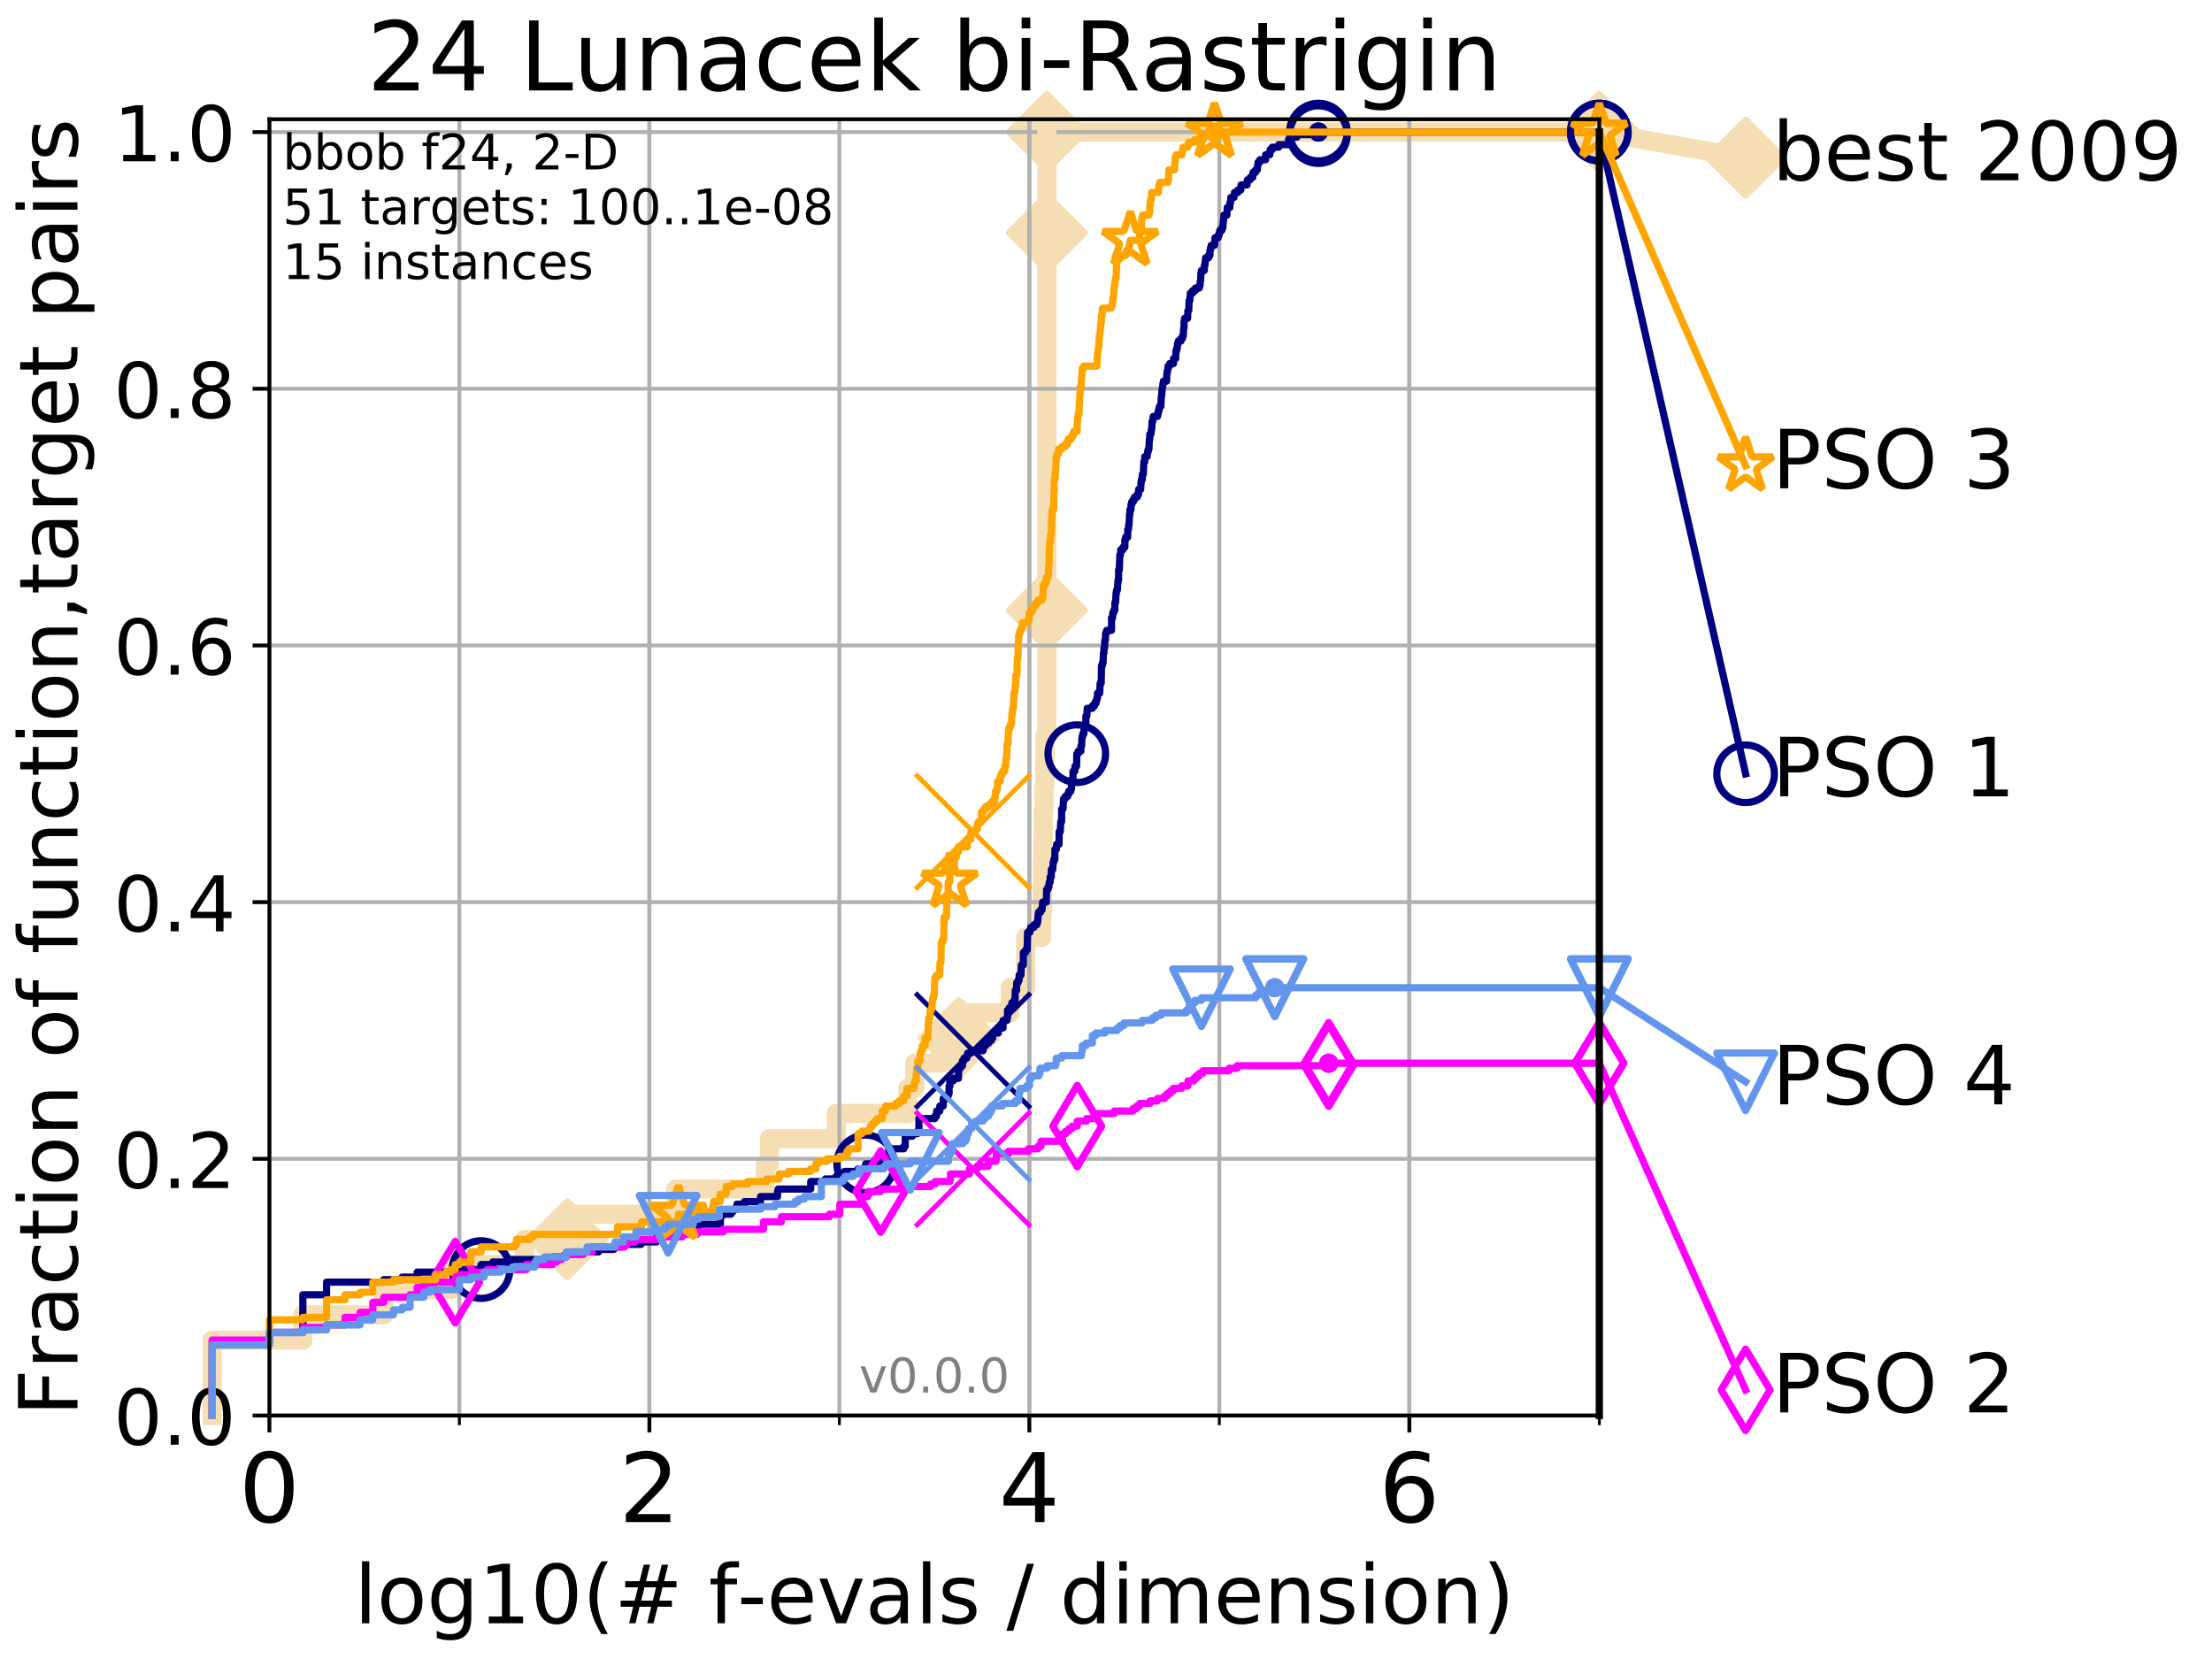 <?xml version="1.0" encoding="utf-8" standalone="no"?>
<!DOCTYPE svg PUBLIC "-//W3C//DTD SVG 1.1//EN"
  "http://www.w3.org/Graphics/SVG/1.1/DTD/svg11.dtd">
<!-- Created with matplotlib (http://matplotlib.org/) -->
<svg height="345.6pt" version="1.1" viewBox="0 0 460.8 345.6" width="460.8pt" xmlns="http://www.w3.org/2000/svg" xmlns:xlink="http://www.w3.org/1999/xlink">
 <defs>
  <style type="text/css">
*{stroke-linecap:butt;stroke-linejoin:round;}
  </style>
 </defs>
 <g id="figure_1">
  <g id="patch_1">
   <path d="M 0 345.6 
L 460.8 345.6 
L 460.8 0 
L 0 0 
z
" style="fill:#ffffff;"/>
  </g>
  <g id="axes_1">
   <g id="patch_2">
    <path d="M 56.12 294.88 
L 333.168 294.88 
L 333.168 24.84 
L 56.12 24.84 
z
" style="fill:#ffffff;"/>
   </g>
   <g id="line2d_1">
    <path d="M 44.206 294.88 
L 44.206 279.153 
L 63.089 279.153 
L 63.089 273.91 
L 79.949 273.91 
L 79.949 268.668 
L 93.887 268.668 
L 93.887 263.425 
L 109.251 263.425 
L 109.251 258.183 
L 118.187 258.183 
L 118.187 252.94 
L 140.75 252.94 
L 140.75 247.698 
L 159.445 247.698 
L 159.445 242.455 
L 160.288 242.455 
L 160.288 237.213 
L 174.189 237.213 
L 174.189 231.97 
L 189.123 231.97 
L 189.123 226.728 
L 190.577 226.728 
L 190.577 221.485 
L 196.071 221.485 
L 196.071 216.243 
L 199.756 216.243 
L 199.756 211 
L 210.457 211 
L 210.457 205.758 
L 213.653 205.758 
L 213.653 200.515 
L 213.67 200.515 
L 213.67 195.273 
L 217.007 195.273 
L 217.007 190.03 
L 217.131 190.03 
L 217.131 184.788 
L 217.167 184.788 
L 217.167 179.546 
L 217.256 179.546 
L 217.256 174.303 
L 217.331 174.303 
L 217.331 169.061 
L 217.487 169.061 
L 217.487 163.818 
L 217.648 163.818 
L 217.648 158.576 
L 217.697 158.576 
L 217.697 153.333 
L 218.074 153.333 
L 218.074 142.848 
L 218.074 142.848 
L 218.074 137.606 
L 218.075 137.606 
L 218.075 127.121 
L 218.076 127.121 
L 218.076 53.726 
L 218.076 53.726 
L 218.076 48.484 
L 218.077 48.484 
L 218.077 27.514 
L 333.168 27.514 
" style="fill:none;stroke:#f5deb3;stroke-linecap:square;stroke-width:4;"/>
   </g>
   <g id="line2d_2">
    <defs>
     <path d="M -0 7.778 
L 7.778 0 
L 0 -7.778 
L -7.778 -0 
z
" id="mb9f700c817" style="stroke:#f5deb3;stroke-linejoin:miter;stroke-width:1.5;"/>
    </defs>
    <g>
     <use style="fill:#f5deb3;stroke:#f5deb3;stroke-linejoin:miter;stroke-width:1.5;" x="118.187" xlink:href="#mb9f700c817" y="258.183"/>
     <use style="fill:#f5deb3;stroke:#f5deb3;stroke-linejoin:miter;stroke-width:1.5;" x="199.756" xlink:href="#mb9f700c817" y="216.243"/>
     <use style="fill:#f5deb3;stroke:#f5deb3;stroke-linejoin:miter;stroke-width:1.5;" x="218.076" xlink:href="#mb9f700c817" y="127.121"/>
     <use style="fill:#f5deb3;stroke:#f5deb3;stroke-linejoin:miter;stroke-width:1.5;" x="218.077" xlink:href="#mb9f700c817" y="48.484"/>
     <use style="fill:#f5deb3;stroke:#f5deb3;stroke-linejoin:miter;stroke-width:1.5;" x="218.077" xlink:href="#mb9f700c817" y="27.514"/>
     <use style="fill:#f5deb3;stroke:#f5deb3;stroke-linejoin:miter;stroke-width:1.5;" x="333.168" xlink:href="#mb9f700c817" y="27.514"/>
    </g>
   </g>
   <g id="line2d_3">
    <path style="fill:none;stroke:#f5deb3;stroke-linecap:square;stroke-width:4;"/>
    <g/>
   </g>
   <g id="line2d_4">
    <path d="M 333.168 27.514 
L 363.643 32.861 
" style="fill:none;stroke:#f5deb3;stroke-linecap:square;stroke-width:4;"/>
    <g>
     <use style="fill:#f5deb3;stroke:#f5deb3;stroke-linejoin:miter;stroke-width:1.5;" x="333.168" xlink:href="#mb9f700c817" y="27.514"/>
     <use style="fill:#f5deb3;stroke:#f5deb3;stroke-linejoin:miter;stroke-width:1.5;" x="363.643" xlink:href="#mb9f700c817" y="32.861"/>
    </g>
   </g>
   <g id="matplotlib.axis_1">
    <g id="xtick_1">
     <g id="line2d_5">
      <path clip-path="url(#pabf4637ff5)" d="M 56.12 294.88 
L 56.12 24.84 
" style="fill:none;stroke:#b0b0b0;stroke-linecap:square;stroke-width:0.8;"/>
     </g>
     <g id="line2d_6">
      <defs>
       <path d="M 0 0 
L 0 3.5 
" id="m12c9744579" style="stroke:#000000;stroke-width:0.8;"/>
      </defs>
      <g>
       <use style="stroke:#000000;stroke-width:0.8;" x="56.12" xlink:href="#m12c9744579" y="294.88"/>
      </g>
     </g>
     <g id="text_1">
      <!-- 0 -->
      <defs>
       <path d="M 31.781 66.406 
Q 24.172 66.406 20.328 58.906 
Q 16.5 51.422 16.5 36.375 
Q 16.5 21.391 20.328 13.891 
Q 24.172 6.391 31.781 6.391 
Q 39.453 6.391 43.281 13.891 
Q 47.125 21.391 47.125 36.375 
Q 47.125 51.422 43.281 58.906 
Q 39.453 66.406 31.781 66.406 
z
M 31.781 74.219 
Q 44.047 74.219 50.516 64.516 
Q 56.984 54.828 56.984 36.375 
Q 56.984 17.969 50.516 8.266 
Q 44.047 -1.422 31.781 -1.422 
Q 19.531 -1.422 13.062 8.266 
Q 6.594 17.969 6.594 36.375 
Q 6.594 54.828 13.062 64.516 
Q 19.531 74.219 31.781 74.219 
z
" id="DejaVuSans-30"/>
      </defs>
      <g transform="translate(49.758 317.077)scale(0.2 -0.2)">
       <use xlink:href="#DejaVuSans-30"/>
      </g>
     </g>
    </g>
    <g id="xtick_2">
     <g id="line2d_7">
      <path clip-path="url(#pabf4637ff5)" d="M 135.277 294.88 
L 135.277 24.84 
" style="fill:none;stroke:#b0b0b0;stroke-linecap:square;stroke-width:0.8;"/>
     </g>
     <g id="line2d_8">
      <g>
       <use style="stroke:#000000;stroke-width:0.8;" x="135.277" xlink:href="#m12c9744579" y="294.88"/>
      </g>
     </g>
     <g id="text_2">
      <!-- 2 -->
      <defs>
       <path d="M 19.188 8.297 
L 53.609 8.297 
L 53.609 0 
L 7.328 0 
L 7.328 8.297 
Q 12.938 14.109 22.625 23.891 
Q 32.328 33.688 34.812 36.531 
Q 39.547 41.844 41.422 45.531 
Q 43.312 49.219 43.312 52.781 
Q 43.312 58.594 39.234 62.25 
Q 35.156 65.922 28.609 65.922 
Q 23.969 65.922 18.812 64.312 
Q 13.672 62.703 7.812 59.422 
L 7.812 69.391 
Q 13.766 71.781 18.938 73 
Q 24.125 74.219 28.422 74.219 
Q 39.75 74.219 46.484 68.547 
Q 53.219 62.891 53.219 53.422 
Q 53.219 48.922 51.531 44.891 
Q 49.859 40.875 45.406 35.406 
Q 44.188 33.984 37.641 27.219 
Q 31.109 20.453 19.188 8.297 
z
" id="DejaVuSans-32"/>
      </defs>
      <g transform="translate(128.914 317.077)scale(0.2 -0.2)">
       <use xlink:href="#DejaVuSans-32"/>
      </g>
     </g>
    </g>
    <g id="xtick_3">
     <g id="line2d_9">
      <path clip-path="url(#pabf4637ff5)" d="M 214.433 294.88 
L 214.433 24.84 
" style="fill:none;stroke:#b0b0b0;stroke-linecap:square;stroke-width:0.8;"/>
     </g>
     <g id="line2d_10">
      <g>
       <use style="stroke:#000000;stroke-width:0.8;" x="214.433" xlink:href="#m12c9744579" y="294.88"/>
      </g>
     </g>
     <g id="text_3">
      <!-- 4 -->
      <defs>
       <path d="M 37.797 64.312 
L 12.891 25.391 
L 37.797 25.391 
z
M 35.203 72.906 
L 47.609 72.906 
L 47.609 25.391 
L 58.016 25.391 
L 58.016 17.188 
L 47.609 17.188 
L 47.609 0 
L 37.797 0 
L 37.797 17.188 
L 4.891 17.188 
L 4.891 26.703 
z
" id="DejaVuSans-34"/>
      </defs>
      <g transform="translate(208.071 317.077)scale(0.2 -0.2)">
       <use xlink:href="#DejaVuSans-34"/>
      </g>
     </g>
    </g>
    <g id="xtick_4">
     <g id="line2d_11">
      <path clip-path="url(#pabf4637ff5)" d="M 293.59 294.88 
L 293.59 24.84 
" style="fill:none;stroke:#b0b0b0;stroke-linecap:square;stroke-width:0.8;"/>
     </g>
     <g id="line2d_12">
      <g>
       <use style="stroke:#000000;stroke-width:0.8;" x="293.59" xlink:href="#m12c9744579" y="294.88"/>
      </g>
     </g>
     <g id="text_4">
      <!-- 6 -->
      <defs>
       <path d="M 33.016 40.375 
Q 26.375 40.375 22.484 35.828 
Q 18.609 31.297 18.609 23.391 
Q 18.609 15.531 22.484 10.953 
Q 26.375 6.391 33.016 6.391 
Q 39.656 6.391 43.531 10.953 
Q 47.406 15.531 47.406 23.391 
Q 47.406 31.297 43.531 35.828 
Q 39.656 40.375 33.016 40.375 
z
M 52.594 71.297 
L 52.594 62.312 
Q 48.875 64.062 45.094 64.984 
Q 41.312 65.922 37.594 65.922 
Q 27.828 65.922 22.672 59.328 
Q 17.531 52.734 16.797 39.406 
Q 19.672 43.656 24.016 45.922 
Q 28.375 48.188 33.594 48.188 
Q 44.578 48.188 50.953 41.516 
Q 57.328 34.859 57.328 23.391 
Q 57.328 12.156 50.688 5.359 
Q 44.047 -1.422 33.016 -1.422 
Q 20.359 -1.422 13.672 8.266 
Q 6.984 17.969 6.984 36.375 
Q 6.984 53.656 15.188 63.938 
Q 23.391 74.219 37.203 74.219 
Q 40.922 74.219 44.703 73.484 
Q 48.484 72.75 52.594 71.297 
z
" id="DejaVuSans-36"/>
      </defs>
      <g transform="translate(287.227 317.077)scale(0.2 -0.2)">
       <use xlink:href="#DejaVuSans-36"/>
      </g>
     </g>
    </g>
    <g id="xtick_5">
     <g id="line2d_13">
      <path clip-path="url(#pabf4637ff5)" d="M 56.12 294.88 
L 56.12 24.84 
" style="fill:none;stroke:#b0b0b0;stroke-linecap:square;stroke-width:0.8;"/>
     </g>
     <g id="line2d_14">
      <defs>
       <path d="M 0 0 
L 0 2 
" id="m56c358eb7f" style="stroke:#000000;stroke-width:0.6;"/>
      </defs>
      <g>
       <use style="stroke:#000000;stroke-width:0.6;" x="56.12" xlink:href="#m56c358eb7f" y="294.88"/>
      </g>
     </g>
    </g>
    <g id="xtick_6">
     <g id="line2d_15">
      <path clip-path="url(#pabf4637ff5)" d="M 95.698 294.88 
L 95.698 24.84 
" style="fill:none;stroke:#b0b0b0;stroke-linecap:square;stroke-width:0.8;"/>
     </g>
     <g id="line2d_16">
      <g>
       <use style="stroke:#000000;stroke-width:0.6;" x="95.698" xlink:href="#m56c358eb7f" y="294.88"/>
      </g>
     </g>
    </g>
    <g id="xtick_7">
     <g id="line2d_17">
      <path clip-path="url(#pabf4637ff5)" d="M 135.277 294.88 
L 135.277 24.84 
" style="fill:none;stroke:#b0b0b0;stroke-linecap:square;stroke-width:0.8;"/>
     </g>
     <g id="line2d_18">
      <g>
       <use style="stroke:#000000;stroke-width:0.6;" x="135.277" xlink:href="#m56c358eb7f" y="294.88"/>
      </g>
     </g>
    </g>
    <g id="xtick_8">
     <g id="line2d_19">
      <path clip-path="url(#pabf4637ff5)" d="M 174.855 294.88 
L 174.855 24.84 
" style="fill:none;stroke:#b0b0b0;stroke-linecap:square;stroke-width:0.8;"/>
     </g>
     <g id="line2d_20">
      <g>
       <use style="stroke:#000000;stroke-width:0.6;" x="174.855" xlink:href="#m56c358eb7f" y="294.88"/>
      </g>
     </g>
    </g>
    <g id="xtick_9">
     <g id="line2d_21">
      <path clip-path="url(#pabf4637ff5)" d="M 214.433 294.88 
L 214.433 24.84 
" style="fill:none;stroke:#b0b0b0;stroke-linecap:square;stroke-width:0.8;"/>
     </g>
     <g id="line2d_22">
      <g>
       <use style="stroke:#000000;stroke-width:0.6;" x="214.433" xlink:href="#m56c358eb7f" y="294.88"/>
      </g>
     </g>
    </g>
    <g id="xtick_10">
     <g id="line2d_23">
      <path clip-path="url(#pabf4637ff5)" d="M 254.011 294.88 
L 254.011 24.84 
" style="fill:none;stroke:#b0b0b0;stroke-linecap:square;stroke-width:0.8;"/>
     </g>
     <g id="line2d_24">
      <g>
       <use style="stroke:#000000;stroke-width:0.6;" x="254.011" xlink:href="#m56c358eb7f" y="294.88"/>
      </g>
     </g>
    </g>
    <g id="xtick_11">
     <g id="line2d_25">
      <path clip-path="url(#pabf4637ff5)" d="M 293.59 294.88 
L 293.59 24.84 
" style="fill:none;stroke:#b0b0b0;stroke-linecap:square;stroke-width:0.8;"/>
     </g>
     <g id="line2d_26">
      <g>
       <use style="stroke:#000000;stroke-width:0.6;" x="293.59" xlink:href="#m56c358eb7f" y="294.88"/>
      </g>
     </g>
    </g>
    <g id="xtick_12">
     <g id="line2d_27">
      <path clip-path="url(#pabf4637ff5)" d="M 333.168 294.88 
L 333.168 24.84 
" style="fill:none;stroke:#b0b0b0;stroke-linecap:square;stroke-width:0.8;"/>
     </g>
     <g id="line2d_28">
      <g>
       <use style="stroke:#000000;stroke-width:0.6;" x="333.168" xlink:href="#m56c358eb7f" y="294.88"/>
      </g>
     </g>
    </g>
    <g id="text_5">
     <!-- log10(# f-evals / dimension) -->
     <defs>
      <path d="M 9.422 75.984 
L 18.406 75.984 
L 18.406 0 
L 9.422 0 
z
" id="DejaVuSans-6c"/>
      <path d="M 30.609 48.391 
Q 23.391 48.391 19.188 42.75 
Q 14.984 37.109 14.984 27.297 
Q 14.984 17.484 19.156 11.844 
Q 23.344 6.203 30.609 6.203 
Q 37.797 6.203 41.984 11.859 
Q 46.188 17.531 46.188 27.297 
Q 46.188 37.016 41.984 42.703 
Q 37.797 48.391 30.609 48.391 
z
M 30.609 56 
Q 42.328 56 49.016 48.375 
Q 55.719 40.766 55.719 27.297 
Q 55.719 13.875 49.016 6.219 
Q 42.328 -1.422 30.609 -1.422 
Q 18.844 -1.422 12.172 6.219 
Q 5.516 13.875 5.516 27.297 
Q 5.516 40.766 12.172 48.375 
Q 18.844 56 30.609 56 
z
" id="DejaVuSans-6f"/>
      <path d="M 45.406 27.984 
Q 45.406 37.75 41.375 43.109 
Q 37.359 48.484 30.078 48.484 
Q 22.859 48.484 18.828 43.109 
Q 14.797 37.75 14.797 27.984 
Q 14.797 18.266 18.828 12.891 
Q 22.859 7.516 30.078 7.516 
Q 37.359 7.516 41.375 12.891 
Q 45.406 18.266 45.406 27.984 
z
M 54.391 6.781 
Q 54.391 -7.172 48.188 -13.984 
Q 42 -20.797 29.203 -20.797 
Q 24.469 -20.797 20.266 -20.094 
Q 16.062 -19.391 12.109 -17.922 
L 12.109 -9.188 
Q 16.062 -11.328 19.922 -12.344 
Q 23.781 -13.375 27.781 -13.375 
Q 36.625 -13.375 41.016 -8.766 
Q 45.406 -4.156 45.406 5.172 
L 45.406 9.625 
Q 42.625 4.781 38.281 2.391 
Q 33.938 0 27.875 0 
Q 17.828 0 11.672 7.656 
Q 5.516 15.328 5.516 27.984 
Q 5.516 40.672 11.672 48.328 
Q 17.828 56 27.875 56 
Q 33.938 56 38.281 53.609 
Q 42.625 51.219 45.406 46.391 
L 45.406 54.688 
L 54.391 54.688 
z
" id="DejaVuSans-67"/>
      <path d="M 12.406 8.297 
L 28.516 8.297 
L 28.516 63.922 
L 10.984 60.406 
L 10.984 69.391 
L 28.422 72.906 
L 38.281 72.906 
L 38.281 8.297 
L 54.391 8.297 
L 54.391 0 
L 12.406 0 
z
" id="DejaVuSans-31"/>
      <path d="M 31 75.875 
Q 24.469 64.656 21.281 53.656 
Q 18.109 42.672 18.109 31.391 
Q 18.109 20.125 21.312 9.062 
Q 24.516 -2 31 -13.188 
L 23.188 -13.188 
Q 15.875 -1.703 12.234 9.375 
Q 8.594 20.453 8.594 31.391 
Q 8.594 42.281 12.203 53.312 
Q 15.828 64.359 23.188 75.875 
z
" id="DejaVuSans-28"/>
      <path d="M 51.125 44 
L 36.922 44 
L 32.812 27.688 
L 47.125 27.688 
z
M 43.797 71.781 
L 38.719 51.516 
L 52.984 51.516 
L 58.109 71.781 
L 65.922 71.781 
L 60.891 51.516 
L 76.125 51.516 
L 76.125 44 
L 58.984 44 
L 54.984 27.688 
L 70.516 27.688 
L 70.516 20.219 
L 53.078 20.219 
L 48 0 
L 40.188 0 
L 45.219 20.219 
L 30.906 20.219 
L 25.875 0 
L 18.016 0 
L 23.094 20.219 
L 7.719 20.219 
L 7.719 27.688 
L 24.906 27.688 
L 29 44 
L 13.281 44 
L 13.281 51.516 
L 30.906 51.516 
L 35.891 71.781 
z
" id="DejaVuSans-23"/>
      <path id="DejaVuSans-20"/>
      <path d="M 37.109 75.984 
L 37.109 68.5 
L 28.516 68.5 
Q 23.688 68.5 21.797 66.547 
Q 19.922 64.594 19.922 59.516 
L 19.922 54.688 
L 34.719 54.688 
L 34.719 47.703 
L 19.922 47.703 
L 19.922 0 
L 10.891 0 
L 10.891 47.703 
L 2.297 47.703 
L 2.297 54.688 
L 10.891 54.688 
L 10.891 58.5 
Q 10.891 67.625 15.141 71.797 
Q 19.391 75.984 28.609 75.984 
z
" id="DejaVuSans-66"/>
      <path d="M 4.891 31.391 
L 31.203 31.391 
L 31.203 23.391 
L 4.891 23.391 
z
" id="DejaVuSans-2d"/>
      <path d="M 56.203 29.594 
L 56.203 25.203 
L 14.891 25.203 
Q 15.484 15.922 20.484 11.062 
Q 25.484 6.203 34.422 6.203 
Q 39.594 6.203 44.453 7.469 
Q 49.312 8.734 54.109 11.281 
L 54.109 2.781 
Q 49.266 0.734 44.188 -0.344 
Q 39.109 -1.422 33.891 -1.422 
Q 20.797 -1.422 13.156 6.188 
Q 5.516 13.812 5.516 26.812 
Q 5.516 40.234 12.766 48.109 
Q 20.016 56 32.328 56 
Q 43.359 56 49.781 48.891 
Q 56.203 41.797 56.203 29.594 
z
M 47.219 32.234 
Q 47.125 39.594 43.094 43.984 
Q 39.062 48.391 32.422 48.391 
Q 24.906 48.391 20.391 44.141 
Q 15.875 39.891 15.188 32.172 
z
" id="DejaVuSans-65"/>
      <path d="M 2.984 54.688 
L 12.5 54.688 
L 29.594 8.797 
L 46.688 54.688 
L 56.203 54.688 
L 35.688 0 
L 23.484 0 
z
" id="DejaVuSans-76"/>
      <path d="M 34.281 27.484 
Q 23.391 27.484 19.188 25 
Q 14.984 22.516 14.984 16.5 
Q 14.984 11.719 18.141 8.906 
Q 21.297 6.109 26.703 6.109 
Q 34.188 6.109 38.703 11.406 
Q 43.219 16.703 43.219 25.484 
L 43.219 27.484 
z
M 52.203 31.203 
L 52.203 0 
L 43.219 0 
L 43.219 8.297 
Q 40.141 3.328 35.547 0.953 
Q 30.953 -1.422 24.312 -1.422 
Q 15.922 -1.422 10.953 3.297 
Q 6 8.016 6 15.922 
Q 6 25.141 12.172 29.828 
Q 18.359 34.516 30.609 34.516 
L 43.219 34.516 
L 43.219 35.406 
Q 43.219 41.609 39.141 45 
Q 35.062 48.391 27.688 48.391 
Q 23 48.391 18.547 47.266 
Q 14.109 46.141 10.016 43.891 
L 10.016 52.203 
Q 14.938 54.109 19.578 55.047 
Q 24.219 56 28.609 56 
Q 40.484 56 46.344 49.844 
Q 52.203 43.703 52.203 31.203 
z
" id="DejaVuSans-61"/>
      <path d="M 44.281 53.078 
L 44.281 44.578 
Q 40.484 46.531 36.375 47.5 
Q 32.281 48.484 27.875 48.484 
Q 21.188 48.484 17.844 46.438 
Q 14.5 44.391 14.5 40.281 
Q 14.5 37.156 16.891 35.375 
Q 19.281 33.594 26.516 31.984 
L 29.594 31.297 
Q 39.156 29.25 43.188 25.516 
Q 47.219 21.781 47.219 15.094 
Q 47.219 7.469 41.188 3.016 
Q 35.156 -1.422 24.609 -1.422 
Q 20.219 -1.422 15.453 -0.562 
Q 10.688 0.297 5.422 2 
L 5.422 11.281 
Q 10.406 8.688 15.234 7.391 
Q 20.062 6.109 24.812 6.109 
Q 31.156 6.109 34.562 8.281 
Q 37.984 10.453 37.984 14.406 
Q 37.984 18.062 35.516 20.016 
Q 33.062 21.969 24.703 23.781 
L 21.578 24.516 
Q 13.234 26.266 9.516 29.906 
Q 5.812 33.547 5.812 39.891 
Q 5.812 47.609 11.281 51.797 
Q 16.75 56 26.812 56 
Q 31.781 56 36.172 55.266 
Q 40.578 54.547 44.281 53.078 
z
" id="DejaVuSans-73"/>
      <path d="M 25.391 72.906 
L 33.688 72.906 
L 8.297 -9.281 
L 0 -9.281 
z
" id="DejaVuSans-2f"/>
      <path d="M 45.406 46.391 
L 45.406 75.984 
L 54.391 75.984 
L 54.391 0 
L 45.406 0 
L 45.406 8.203 
Q 42.578 3.328 38.25 0.953 
Q 33.938 -1.422 27.875 -1.422 
Q 17.969 -1.422 11.734 6.484 
Q 5.516 14.406 5.516 27.297 
Q 5.516 40.188 11.734 48.094 
Q 17.969 56 27.875 56 
Q 33.938 56 38.25 53.625 
Q 42.578 51.266 45.406 46.391 
z
M 14.797 27.297 
Q 14.797 17.391 18.875 11.75 
Q 22.953 6.109 30.078 6.109 
Q 37.203 6.109 41.297 11.75 
Q 45.406 17.391 45.406 27.297 
Q 45.406 37.203 41.297 42.844 
Q 37.203 48.484 30.078 48.484 
Q 22.953 48.484 18.875 42.844 
Q 14.797 37.203 14.797 27.297 
z
" id="DejaVuSans-64"/>
      <path d="M 9.422 54.688 
L 18.406 54.688 
L 18.406 0 
L 9.422 0 
z
M 9.422 75.984 
L 18.406 75.984 
L 18.406 64.594 
L 9.422 64.594 
z
" id="DejaVuSans-69"/>
      <path d="M 52 44.188 
Q 55.375 50.25 60.062 53.125 
Q 64.75 56 71.094 56 
Q 79.641 56 84.281 50.016 
Q 88.922 44.047 88.922 33.016 
L 88.922 0 
L 79.891 0 
L 79.891 32.719 
Q 79.891 40.578 77.094 44.375 
Q 74.312 48.188 68.609 48.188 
Q 61.625 48.188 57.562 43.547 
Q 53.516 38.922 53.516 30.906 
L 53.516 0 
L 44.484 0 
L 44.484 32.719 
Q 44.484 40.625 41.703 44.406 
Q 38.922 48.188 33.109 48.188 
Q 26.219 48.188 22.156 43.531 
Q 18.109 38.875 18.109 30.906 
L 18.109 0 
L 9.078 0 
L 9.078 54.688 
L 18.109 54.688 
L 18.109 46.188 
Q 21.188 51.219 25.484 53.609 
Q 29.781 56 35.688 56 
Q 41.656 56 45.828 52.969 
Q 50 49.953 52 44.188 
z
" id="DejaVuSans-6d"/>
      <path d="M 54.891 33.016 
L 54.891 0 
L 45.906 0 
L 45.906 32.719 
Q 45.906 40.484 42.875 44.328 
Q 39.844 48.188 33.797 48.188 
Q 26.516 48.188 22.312 43.547 
Q 18.109 38.922 18.109 30.906 
L 18.109 0 
L 9.078 0 
L 9.078 54.688 
L 18.109 54.688 
L 18.109 46.188 
Q 21.344 51.125 25.703 53.562 
Q 30.078 56 35.797 56 
Q 45.219 56 50.047 50.172 
Q 54.891 44.344 54.891 33.016 
z
" id="DejaVuSans-6e"/>
      <path d="M 8.016 75.875 
L 15.828 75.875 
Q 23.141 64.359 26.781 53.312 
Q 30.422 42.281 30.422 31.391 
Q 30.422 20.453 26.781 9.375 
Q 23.141 -1.703 15.828 -13.188 
L 8.016 -13.188 
Q 14.5 -2 17.703 9.062 
Q 20.906 20.125 20.906 31.391 
Q 20.906 42.672 17.703 53.656 
Q 14.5 64.656 8.016 75.875 
z
" id="DejaVuSans-29"/>
     </defs>
     <g transform="translate(73.803 338.154)scale(0.17 -0.17)">
      <use xlink:href="#DejaVuSans-6c"/>
      <use x="27.783" xlink:href="#DejaVuSans-6f"/>
      <use x="88.965" xlink:href="#DejaVuSans-67"/>
      <use x="152.441" xlink:href="#DejaVuSans-31"/>
      <use x="216.064" xlink:href="#DejaVuSans-30"/>
      <use x="279.688" xlink:href="#DejaVuSans-28"/>
      <use x="318.701" xlink:href="#DejaVuSans-23"/>
      <use x="402.49" xlink:href="#DejaVuSans-20"/>
      <use x="434.277" xlink:href="#DejaVuSans-66"/>
      <use x="469.404" xlink:href="#DejaVuSans-2d"/>
      <use x="505.488" xlink:href="#DejaVuSans-65"/>
      <use x="567.012" xlink:href="#DejaVuSans-76"/>
      <use x="626.191" xlink:href="#DejaVuSans-61"/>
      <use x="687.471" xlink:href="#DejaVuSans-6c"/>
      <use x="715.254" xlink:href="#DejaVuSans-73"/>
      <use x="767.354" xlink:href="#DejaVuSans-20"/>
      <use x="799.141" xlink:href="#DejaVuSans-2f"/>
      <use x="832.832" xlink:href="#DejaVuSans-20"/>
      <use x="864.619" xlink:href="#DejaVuSans-64"/>
      <use x="928.096" xlink:href="#DejaVuSans-69"/>
      <use x="955.879" xlink:href="#DejaVuSans-6d"/>
      <use x="1053.291" xlink:href="#DejaVuSans-65"/>
      <use x="1114.814" xlink:href="#DejaVuSans-6e"/>
      <use x="1178.193" xlink:href="#DejaVuSans-73"/>
      <use x="1230.293" xlink:href="#DejaVuSans-69"/>
      <use x="1258.076" xlink:href="#DejaVuSans-6f"/>
      <use x="1319.258" xlink:href="#DejaVuSans-6e"/>
      <use x="1382.637" xlink:href="#DejaVuSans-29"/>
     </g>
    </g>
   </g>
   <g id="matplotlib.axis_2">
    <g id="ytick_1">
     <g id="line2d_29">
      <path clip-path="url(#pabf4637ff5)" d="M 56.12 294.88 
L 333.168 294.88 
" style="fill:none;stroke:#b0b0b0;stroke-linecap:square;stroke-width:0.8;"/>
     </g>
     <g id="line2d_30">
      <defs>
       <path d="M 0 0 
L -3.5 0 
" id="md7c6422e95" style="stroke:#000000;stroke-width:0.8;"/>
      </defs>
      <g>
       <use style="stroke:#000000;stroke-width:0.8;" x="56.12" xlink:href="#md7c6422e95" y="294.88"/>
      </g>
     </g>
     <g id="text_6">
      <!-- 0.0 -->
      <defs>
       <path d="M 10.688 12.406 
L 21 12.406 
L 21 0 
L 10.688 0 
z
" id="DejaVuSans-2e"/>
      </defs>
      <g transform="translate(23.675 300.959)scale(0.16 -0.16)">
       <use xlink:href="#DejaVuSans-30"/>
       <use x="63.623" xlink:href="#DejaVuSans-2e"/>
       <use x="95.41" xlink:href="#DejaVuSans-30"/>
      </g>
     </g>
    </g>
    <g id="ytick_2">
     <g id="line2d_31">
      <path clip-path="url(#pabf4637ff5)" d="M 56.12 241.407 
L 333.168 241.407 
" style="fill:none;stroke:#b0b0b0;stroke-linecap:square;stroke-width:0.8;"/>
     </g>
     <g id="line2d_32">
      <g>
       <use style="stroke:#000000;stroke-width:0.8;" x="56.12" xlink:href="#md7c6422e95" y="241.407"/>
      </g>
     </g>
     <g id="text_7">
      <!-- 0.2 -->
      <g transform="translate(23.675 247.485)scale(0.16 -0.16)">
       <use xlink:href="#DejaVuSans-30"/>
       <use x="63.623" xlink:href="#DejaVuSans-2e"/>
       <use x="95.41" xlink:href="#DejaVuSans-32"/>
      </g>
     </g>
    </g>
    <g id="ytick_3">
     <g id="line2d_33">
      <path clip-path="url(#pabf4637ff5)" d="M 56.12 187.933 
L 333.168 187.933 
" style="fill:none;stroke:#b0b0b0;stroke-linecap:square;stroke-width:0.8;"/>
     </g>
     <g id="line2d_34">
      <g>
       <use style="stroke:#000000;stroke-width:0.8;" x="56.12" xlink:href="#md7c6422e95" y="187.933"/>
      </g>
     </g>
     <g id="text_8">
      <!-- 0.4 -->
      <g transform="translate(23.675 194.012)scale(0.16 -0.16)">
       <use xlink:href="#DejaVuSans-30"/>
       <use x="63.623" xlink:href="#DejaVuSans-2e"/>
       <use x="95.41" xlink:href="#DejaVuSans-34"/>
      </g>
     </g>
    </g>
    <g id="ytick_4">
     <g id="line2d_35">
      <path clip-path="url(#pabf4637ff5)" d="M 56.12 134.46 
L 333.168 134.46 
" style="fill:none;stroke:#b0b0b0;stroke-linecap:square;stroke-width:0.8;"/>
     </g>
     <g id="line2d_36">
      <g>
       <use style="stroke:#000000;stroke-width:0.8;" x="56.12" xlink:href="#md7c6422e95" y="134.46"/>
      </g>
     </g>
     <g id="text_9">
      <!-- 0.6 -->
      <g transform="translate(23.675 140.539)scale(0.16 -0.16)">
       <use xlink:href="#DejaVuSans-30"/>
       <use x="63.623" xlink:href="#DejaVuSans-2e"/>
       <use x="95.41" xlink:href="#DejaVuSans-36"/>
      </g>
     </g>
    </g>
    <g id="ytick_5">
     <g id="line2d_37">
      <path clip-path="url(#pabf4637ff5)" d="M 56.12 80.987 
L 333.168 80.987 
" style="fill:none;stroke:#b0b0b0;stroke-linecap:square;stroke-width:0.8;"/>
     </g>
     <g id="line2d_38">
      <g>
       <use style="stroke:#000000;stroke-width:0.8;" x="56.12" xlink:href="#md7c6422e95" y="80.987"/>
      </g>
     </g>
     <g id="text_10">
      <!-- 0.8 -->
      <defs>
       <path d="M 31.781 34.625 
Q 24.75 34.625 20.719 30.859 
Q 16.703 27.094 16.703 20.516 
Q 16.703 13.922 20.719 10.156 
Q 24.75 6.391 31.781 6.391 
Q 38.812 6.391 42.859 10.172 
Q 46.922 13.969 46.922 20.516 
Q 46.922 27.094 42.891 30.859 
Q 38.875 34.625 31.781 34.625 
z
M 21.922 38.812 
Q 15.578 40.375 12.031 44.719 
Q 8.5 49.078 8.5 55.328 
Q 8.5 64.062 14.719 69.141 
Q 20.953 74.219 31.781 74.219 
Q 42.672 74.219 48.875 69.141 
Q 55.078 64.062 55.078 55.328 
Q 55.078 49.078 51.531 44.719 
Q 48 40.375 41.703 38.812 
Q 48.828 37.156 52.797 32.312 
Q 56.781 27.484 56.781 20.516 
Q 56.781 9.906 50.312 4.234 
Q 43.844 -1.422 31.781 -1.422 
Q 19.734 -1.422 13.25 4.234 
Q 6.781 9.906 6.781 20.516 
Q 6.781 27.484 10.781 32.312 
Q 14.797 37.156 21.922 38.812 
z
M 18.312 54.391 
Q 18.312 48.734 21.844 45.562 
Q 25.391 42.391 31.781 42.391 
Q 38.141 42.391 41.719 45.562 
Q 45.312 48.734 45.312 54.391 
Q 45.312 60.062 41.719 63.234 
Q 38.141 66.406 31.781 66.406 
Q 25.391 66.406 21.844 63.234 
Q 18.312 60.062 18.312 54.391 
z
" id="DejaVuSans-38"/>
      </defs>
      <g transform="translate(23.675 87.066)scale(0.16 -0.16)">
       <use xlink:href="#DejaVuSans-30"/>
       <use x="63.623" xlink:href="#DejaVuSans-2e"/>
       <use x="95.41" xlink:href="#DejaVuSans-38"/>
      </g>
     </g>
    </g>
    <g id="ytick_6">
     <g id="line2d_39">
      <path clip-path="url(#pabf4637ff5)" d="M 56.12 27.514 
L 333.168 27.514 
" style="fill:none;stroke:#b0b0b0;stroke-linecap:square;stroke-width:0.8;"/>
     </g>
     <g id="line2d_40">
      <g>
       <use style="stroke:#000000;stroke-width:0.8;" x="56.12" xlink:href="#md7c6422e95" y="27.514"/>
      </g>
     </g>
     <g id="text_11">
      <!-- 1.0 -->
      <g transform="translate(23.675 33.592)scale(0.16 -0.16)">
       <use xlink:href="#DejaVuSans-31"/>
       <use x="63.623" xlink:href="#DejaVuSans-2e"/>
       <use x="95.41" xlink:href="#DejaVuSans-30"/>
      </g>
     </g>
    </g>
    <g id="text_12">
     <!-- Fraction of function,target pairs -->
     <defs>
      <path d="M 9.812 72.906 
L 51.703 72.906 
L 51.703 64.594 
L 19.672 64.594 
L 19.672 43.109 
L 48.578 43.109 
L 48.578 34.812 
L 19.672 34.812 
L 19.672 0 
L 9.812 0 
z
" id="DejaVuSans-46"/>
      <path d="M 41.109 46.297 
Q 39.594 47.172 37.812 47.578 
Q 36.031 48 33.891 48 
Q 26.266 48 22.188 43.047 
Q 18.109 38.094 18.109 28.812 
L 18.109 0 
L 9.078 0 
L 9.078 54.688 
L 18.109 54.688 
L 18.109 46.188 
Q 20.953 51.172 25.484 53.578 
Q 30.031 56 36.531 56 
Q 37.453 56 38.578 55.875 
Q 39.703 55.766 41.062 55.516 
z
" id="DejaVuSans-72"/>
      <path d="M 48.781 52.594 
L 48.781 44.188 
Q 44.969 46.297 41.141 47.344 
Q 37.312 48.391 33.406 48.391 
Q 24.656 48.391 19.812 42.844 
Q 14.984 37.312 14.984 27.297 
Q 14.984 17.281 19.812 11.734 
Q 24.656 6.203 33.406 6.203 
Q 37.312 6.203 41.141 7.25 
Q 44.969 8.297 48.781 10.406 
L 48.781 2.094 
Q 45.016 0.344 40.984 -0.531 
Q 36.969 -1.422 32.422 -1.422 
Q 20.062 -1.422 12.781 6.344 
Q 5.516 14.109 5.516 27.297 
Q 5.516 40.672 12.859 48.328 
Q 20.219 56 33.016 56 
Q 37.156 56 41.109 55.141 
Q 45.062 54.297 48.781 52.594 
z
" id="DejaVuSans-63"/>
      <path d="M 18.312 70.219 
L 18.312 54.688 
L 36.812 54.688 
L 36.812 47.703 
L 18.312 47.703 
L 18.312 18.016 
Q 18.312 11.328 20.141 9.422 
Q 21.969 7.516 27.594 7.516 
L 36.812 7.516 
L 36.812 0 
L 27.594 0 
Q 17.188 0 13.234 3.875 
Q 9.281 7.766 9.281 18.016 
L 9.281 47.703 
L 2.688 47.703 
L 2.688 54.688 
L 9.281 54.688 
L 9.281 70.219 
z
" id="DejaVuSans-74"/>
      <path d="M 8.5 21.578 
L 8.5 54.688 
L 17.484 54.688 
L 17.484 21.922 
Q 17.484 14.156 20.5 10.266 
Q 23.531 6.391 29.594 6.391 
Q 36.859 6.391 41.078 11.031 
Q 45.312 15.672 45.312 23.688 
L 45.312 54.688 
L 54.297 54.688 
L 54.297 0 
L 45.312 0 
L 45.312 8.406 
Q 42.047 3.422 37.719 1 
Q 33.406 -1.422 27.688 -1.422 
Q 18.266 -1.422 13.375 4.438 
Q 8.5 10.297 8.5 21.578 
z
M 31.109 56 
z
" id="DejaVuSans-75"/>
      <path d="M 11.719 12.406 
L 22.016 12.406 
L 22.016 4 
L 14.016 -11.625 
L 7.719 -11.625 
L 11.719 4 
z
" id="DejaVuSans-2c"/>
      <path d="M 18.109 8.203 
L 18.109 -20.797 
L 9.078 -20.797 
L 9.078 54.688 
L 18.109 54.688 
L 18.109 46.391 
Q 20.953 51.266 25.266 53.625 
Q 29.594 56 35.594 56 
Q 45.562 56 51.781 48.094 
Q 58.016 40.188 58.016 27.297 
Q 58.016 14.406 51.781 6.484 
Q 45.562 -1.422 35.594 -1.422 
Q 29.594 -1.422 25.266 0.953 
Q 20.953 3.328 18.109 8.203 
z
M 48.688 27.297 
Q 48.688 37.203 44.609 42.844 
Q 40.531 48.484 33.406 48.484 
Q 26.266 48.484 22.188 42.844 
Q 18.109 37.203 18.109 27.297 
Q 18.109 17.391 22.188 11.75 
Q 26.266 6.109 33.406 6.109 
Q 40.531 6.109 44.609 11.75 
Q 48.688 17.391 48.688 27.297 
z
" id="DejaVuSans-70"/>
     </defs>
     <g transform="translate(16.14 294.999)rotate(-90)scale(0.17 -0.17)">
      <use xlink:href="#DejaVuSans-46"/>
      <use x="57.41" xlink:href="#DejaVuSans-72"/>
      <use x="98.523" xlink:href="#DejaVuSans-61"/>
      <use x="159.803" xlink:href="#DejaVuSans-63"/>
      <use x="214.783" xlink:href="#DejaVuSans-74"/>
      <use x="253.992" xlink:href="#DejaVuSans-69"/>
      <use x="281.775" xlink:href="#DejaVuSans-6f"/>
      <use x="342.957" xlink:href="#DejaVuSans-6e"/>
      <use x="406.336" xlink:href="#DejaVuSans-20"/>
      <use x="438.123" xlink:href="#DejaVuSans-6f"/>
      <use x="499.305" xlink:href="#DejaVuSans-66"/>
      <use x="534.51" xlink:href="#DejaVuSans-20"/>
      <use x="566.297" xlink:href="#DejaVuSans-66"/>
      <use x="601.502" xlink:href="#DejaVuSans-75"/>
      <use x="664.881" xlink:href="#DejaVuSans-6e"/>
      <use x="728.26" xlink:href="#DejaVuSans-63"/>
      <use x="783.24" xlink:href="#DejaVuSans-74"/>
      <use x="822.449" xlink:href="#DejaVuSans-69"/>
      <use x="850.232" xlink:href="#DejaVuSans-6f"/>
      <use x="911.414" xlink:href="#DejaVuSans-6e"/>
      <use x="974.793" xlink:href="#DejaVuSans-2c"/>
      <use x="1006.58" xlink:href="#DejaVuSans-74"/>
      <use x="1045.789" xlink:href="#DejaVuSans-61"/>
      <use x="1107.068" xlink:href="#DejaVuSans-72"/>
      <use x="1148.166" xlink:href="#DejaVuSans-67"/>
      <use x="1211.643" xlink:href="#DejaVuSans-65"/>
      <use x="1273.166" xlink:href="#DejaVuSans-74"/>
      <use x="1312.375" xlink:href="#DejaVuSans-20"/>
      <use x="1344.162" xlink:href="#DejaVuSans-70"/>
      <use x="1407.639" xlink:href="#DejaVuSans-61"/>
      <use x="1468.918" xlink:href="#DejaVuSans-69"/>
      <use x="1496.701" xlink:href="#DejaVuSans-72"/>
      <use x="1537.814" xlink:href="#DejaVuSans-73"/>
     </g>
    </g>
   </g>
   <g id="line2d_41">
    <defs>
     <path d="M 0 1.5 
C 0.398 1.5 0.779 1.342 1.061 1.061 
C 1.342 0.779 1.5 0.398 1.5 0 
C 1.5 -0.398 1.342 -0.779 1.061 -1.061 
C 0.779 -1.342 0.398 -1.5 0 -1.5 
C -0.398 -1.5 -0.779 -1.342 -1.061 -1.061 
C -1.342 -0.779 -1.5 -0.398 -1.5 0 
C -1.5 0.398 -1.342 0.779 -1.061 1.061 
C -0.779 1.342 -0.398 1.5 0 1.5 
z
" id="m28ebe76e69" style="stroke:#f5deb3;"/>
    </defs>
    <g>
     <use style="fill:#f5deb3;stroke:#f5deb3;" x="218.077" xlink:href="#m28ebe76e69" y="27.514"/>
     <use style="fill:#f5deb3;stroke:#f5deb3;" x="218.077" xlink:href="#m28ebe76e69" y="27.514"/>
    </g>
   </g>
   <g id="line2d_42">
    <defs>
     <path d="M 0 1.5 
C 0.398 1.5 0.779 1.342 1.061 1.061 
C 1.342 0.779 1.5 0.398 1.5 0 
C 1.5 -0.398 1.342 -0.779 1.061 -1.061 
C 0.779 -1.342 0.398 -1.5 0 -1.5 
C -0.398 -1.5 -0.779 -1.342 -1.061 -1.061 
C -1.342 -0.779 -1.5 -0.398 -1.5 0 
C -1.5 0.398 -1.342 0.779 -1.061 1.061 
C -0.779 1.342 -0.398 1.5 0 1.5 
z
" id="m5e64c89800" style="stroke:#000080;"/>
    </defs>
    <g>
     <use style="fill:#000080;stroke:#000080;" x="274.65" xlink:href="#m5e64c89800" y="27.514"/>
     <use style="fill:#000080;stroke:#000080;" x="274.65" xlink:href="#m5e64c89800" y="27.514"/>
    </g>
   </g>
   <g id="line2d_43">
    <path d="M 44.206 294.88 
L 44.206 279.677 
L 56.12 279.677 
L 56.12 277.58 
L 63.089 277.58 
L 63.089 269.716 
L 68.034 269.716 
L 68.034 267.095 
L 79.949 267.095 
L 79.949 266.571 
L 83.784 266.571 
L 83.784 266.046 
L 86.918 266.046 
L 86.918 264.998 
L 95.698 264.998 
L 95.698 264.474 
L 100.208 264.474 
L 100.208 263.425 
L 102.668 263.425 
L 102.668 262.901 
L 106.272 262.901 
L 106.272 262.377 
L 115.146 262.377 
L 115.146 261.852 
L 117.716 261.852 
L 117.716 261.328 
L 119.092 261.328 
L 119.092 260.804 
L 124.685 260.804 
L 124.685 260.28 
L 127.872 260.28 
L 127.872 259.755 
L 129.63 259.755 
L 129.63 259.231 
L 133.561 259.231 
L 133.561 258.707 
L 136.758 258.707 
L 136.758 257.658 
L 140.813 257.658 
L 140.813 256.61 
L 143.622 256.61 
L 143.622 255.561 
L 145.428 255.561 
L 145.428 255.037 
L 150.072 255.037 
L 150.072 253.464 
L 150.325 253.464 
L 150.325 252.94 
L 152.285 252.94 
L 152.285 252.416 
L 152.696 252.416 
L 152.696 251.892 
L 153.518 251.892 
L 153.518 250.843 
L 155.053 250.843 
L 155.053 250.319 
L 158.426 250.319 
L 158.426 249.27 
L 161.968 249.27 
L 161.968 248.222 
L 162.113 248.222 
L 162.113 247.698 
L 168.883 247.698 
L 168.883 246.125 
L 171.929 246.125 
L 171.929 245.601 
L 174.162 245.601 
L 174.162 245.076 
L 175.237 245.076 
L 175.237 244.552 
L 175.937 244.552 
L 175.937 244.028 
L 178.725 244.028 
L 178.725 243.504 
L 180.191 243.504 
L 180.191 242.979 
L 180.335 242.979 
L 180.335 242.455 
L 182.035 242.455 
L 182.035 241.931 
L 185.134 241.931 
L 185.134 239.31 
L 188.278 239.31 
L 188.278 238.785 
L 188.582 238.785 
L 188.582 236.689 
L 190.063 236.689 
L 190.063 236.164 
L 191.096 236.164 
L 191.096 235.64 
L 191.427 235.64 
L 191.427 233.019 
L 194.759 233.019 
L 194.759 232.495 
L 195.122 232.495 
L 195.122 231.446 
L 195.781 231.446 
L 195.781 230.398 
L 196.498 230.398 
L 196.498 228.825 
L 197.266 228.825 
L 197.266 228.301 
L 197.537 228.301 
L 197.537 227.776 
L 197.72 227.776 
L 197.72 226.204 
L 197.885 226.204 
L 197.885 225.155 
L 198.593 225.155 
L 198.593 224.631 
L 199.663 224.631 
L 199.713 222.534 
L 200.07 222.534 
L 200.07 222.01 
L 200.504 222.01 
L 200.504 220.961 
L 200.815 220.961 
L 200.815 220.437 
L 201.399 220.437 
L 201.399 219.913 
L 201.596 219.913 
L 201.596 219.388 
L 202.297 219.388 
L 202.297 218.864 
L 204.789 218.864 
L 204.789 217.816 
L 205.346 217.816 
L 205.346 217.291 
L 205.98 217.291 
L 205.98 216.767 
L 206.5 216.767 
L 206.5 216.243 
L 206.801 216.243 
L 206.832 215.194 
L 207.978 215.194 
L 207.978 214.146 
L 208.96 214.146 
L 208.96 212.573 
L 209.768 212.573 
L 209.768 212.049 
L 209.88 212.049 
L 209.88 210.476 
L 210.213 210.476 
L 210.213 209.952 
L 210.785 209.952 
L 210.785 208.903 
L 211.235 208.903 
L 211.235 208.379 
L 211.462 208.379 
L 211.495 206.282 
L 211.787 206.282 
L 211.787 204.709 
L 212.106 204.709 
L 212.106 204.185 
L 212.299 204.185 
L 212.299 203.137 
L 212.678 203.137 
L 212.761 201.04 
L 213.181 201.04 
L 213.181 198.418 
L 213.637 198.418 
L 213.637 197.894 
L 213.971 197.894 
L 214.067 194.224 
L 214.533 194.224 
L 214.533 193.7 
L 214.716 193.7 
L 214.716 193.176 
L 215.392 193.176 
L 215.392 192.652 
L 215.984 192.652 
L 215.984 192.127 
L 216.167 192.127 
L 216.263 190.555 
L 216.329 190.555 
L 216.329 190.03 
L 216.783 190.03 
L 216.783 189.506 
L 217.093 189.506 
L 217.198 187.933 
L 217.97 187.933 
L 218.024 185.312 
L 218.301 185.312 
L 218.301 184.788 
L 218.506 184.788 
L 218.573 183.739 
L 218.775 183.739 
L 218.775 182.691 
L 219.002 182.691 
L 219.002 181.118 
L 219.315 181.118 
L 219.403 179.546 
L 219.544 179.546 
L 219.544 179.021 
L 219.748 179.021 
L 219.755 176.924 
L 220.072 176.924 
L 220.118 175.876 
L 220.624 175.876 
L 220.639 173.255 
L 220.877 173.255 
L 220.972 171.158 
L 221.155 171.158 
L 221.155 168.536 
L 221.445 168.536 
L 221.55 166.439 
L 221.885 166.439 
L 221.885 165.915 
L 222.421 165.915 
L 222.421 165.391 
L 222.632 165.391 
L 222.632 164.867 
L 223.057 164.867 
L 223.057 164.342 
L 223.217 164.342 
L 223.217 163.294 
L 223.346 163.294 
L 223.346 162.245 
L 223.524 162.245 
L 223.524 160.673 
L 223.904 160.673 
L 223.928 159.624 
L 224.271 159.624 
L 224.319 157.003 
L 224.607 157.003 
L 224.607 156.479 
L 225.168 156.479 
L 225.168 155.43 
L 225.316 155.43 
L 225.369 153.857 
L 225.439 153.857 
L 225.439 153.333 
L 225.578 153.333 
L 225.578 152.809 
L 225.811 152.809 
L 225.823 151.76 
L 226.035 151.76 
L 226.043 150.712 
L 226.206 150.712 
L 226.206 149.139 
L 226.422 149.139 
L 226.484 147.566 
L 227.554 147.566 
L 227.554 147.042 
L 228.002 147.042 
L 228.002 146.518 
L 228.314 146.518 
L 228.314 145.994 
L 228.467 145.994 
L 228.467 145.469 
L 228.618 145.469 
L 228.618 144.421 
L 229.085 144.421 
L 229.178 142.324 
L 229.399 142.324 
L 229.47 138.654 
L 229.641 138.654 
L 229.641 138.13 
L 229.791 138.13 
L 229.862 136.033 
L 229.969 136.033 
L 229.975 134.984 
L 230.105 134.984 
L 230.142 133.412 
L 230.278 133.412 
L 230.326 131.839 
L 230.542 131.839 
L 230.542 131.315 
L 231.551 131.315 
L 231.551 128.693 
L 231.781 128.693 
L 231.806 127.645 
L 232.023 127.645 
L 232.023 127.121 
L 232.238 127.121 
L 232.251 125.548 
L 232.396 125.548 
L 232.504 123.451 
L 232.6 123.451 
L 232.6 122.927 
L 232.776 122.927 
L 232.871 121.354 
L 232.896 121.354 
L 232.896 120.83 
L 233.028 120.83 
L 233.028 118.733 
L 233.173 118.733 
L 233.281 115.587 
L 233.424 115.587 
L 233.465 114.539 
L 233.918 114.539 
L 233.918 114.015 
L 234.33 114.015 
L 234.33 112.442 
L 234.491 112.442 
L 234.491 111.918 
L 234.916 111.918 
L 234.916 110.345 
L 235.072 110.345 
L 235.131 109.296 
L 235.207 109.296 
L 235.298 107.199 
L 235.38 107.199 
L 235.38 106.151 
L 235.607 106.151 
L 235.607 105.102 
L 235.744 105.102 
L 235.744 104.578 
L 236.083 104.578 
L 236.083 104.054 
L 236.367 104.054 
L 236.367 103.53 
L 236.92 103.53 
L 236.92 103.005 
L 237.187 103.005 
L 237.187 101.957 
L 237.621 101.957 
L 237.701 100.384 
L 237.772 100.384 
L 237.772 99.86 
L 237.97 99.86 
L 237.97 98.811 
L 238.176 98.811 
L 238.278 96.19 
L 238.462 96.19 
L 238.462 95.142 
L 238.959 95.142 
L 239.069 94.093 
L 239.191 94.093 
L 239.191 93.569 
L 239.339 93.569 
L 239.435 91.472 
L 239.515 91.472 
L 239.515 90.423 
L 239.765 90.423 
L 239.871 89.375 
L 239.934 89.375 
L 239.987 87.802 
L 240.148 87.802 
L 240.229 86.754 
L 241.133 86.754 
L 241.133 86.229 
L 241.265 86.229 
L 241.265 85.705 
L 241.405 85.705 
L 241.405 85.181 
L 241.53 85.181 
L 241.53 84.657 
L 241.833 84.657 
L 241.916 82.56 
L 241.994 82.56 
L 242.091 80.987 
L 242.145 80.987 
L 242.255 79.938 
L 242.351 79.938 
L 242.351 79.414 
L 243.01 79.414 
L 243.075 77.841 
L 243.124 77.841 
L 243.124 77.317 
L 243.244 77.317 
L 243.321 76.269 
L 243.658 76.269 
L 243.658 75.744 
L 244.462 75.744 
L 244.462 74.696 
L 244.918 74.696 
L 244.965 73.123 
L 245.095 73.123 
L 245.095 72.599 
L 245.246 72.599 
L 245.3 71.55 
L 245.472 71.55 
L 245.472 71.026 
L 246.023 71.026 
L 246.023 70.502 
L 246.336 70.502 
L 246.336 69.978 
L 246.495 69.978 
L 246.568 68.405 
L 246.634 68.405 
L 246.684 66.832 
L 246.768 66.832 
L 246.768 66.308 
L 247.402 66.308 
L 247.453 64.735 
L 247.638 64.735 
L 247.718 62.638 
L 247.854 62.638 
L 247.964 61.066 
L 248.448 61.066 
L 248.448 60.541 
L 249.004 60.541 
L 249.004 60.017 
L 249.813 60.017 
L 249.813 59.493 
L 249.986 59.493 
L 250.055 58.444 
L 250.118 58.444 
L 250.174 56.872 
L 250.271 56.872 
L 250.271 56.347 
L 250.887 56.347 
L 250.887 55.299 
L 251.013 55.299 
L 251.082 54.25 
L 251.142 54.25 
L 251.142 53.726 
L 251.751 53.726 
L 251.751 53.202 
L 252.051 53.202 
L 252.051 52.153 
L 252.168 52.153 
L 252.168 51.629 
L 252.304 51.629 
L 252.304 51.105 
L 252.997 51.105 
L 253.108 49.532 
L 253.766 49.532 
L 253.766 49.008 
L 253.973 49.008 
L 253.973 48.484 
L 254.122 48.484 
L 254.122 47.959 
L 254.558 47.959 
L 254.558 47.435 
L 254.747 47.435 
L 254.847 45.862 
L 254.907 45.862 
L 254.963 44.814 
L 255.584 44.814 
L 255.655 43.241 
L 256.193 43.241 
L 256.223 42.193 
L 256.359 42.193 
L 256.398 41.144 
L 257.051 41.144 
L 257.051 40.62 
L 257.172 40.62 
L 257.172 40.096 
L 257.879 40.096 
L 257.879 39.571 
L 258.493 39.571 
L 258.532 38.523 
L 259.781 38.523 
L 259.842 37.474 
L 260.444 37.474 
L 260.444 36.95 
L 260.979 36.95 
L 261.031 35.902 
L 261.549 35.902 
L 261.549 35.377 
L 261.916 35.377 
L 262.019 34.329 
L 262.063 34.329 
L 262.063 33.805 
L 262.455 33.805 
L 262.455 33.28 
L 263.654 33.28 
L 263.654 32.232 
L 264.529 32.232 
L 264.586 31.183 
L 265.025 31.183 
L 265.025 30.659 
L 266.382 30.659 
L 266.382 30.135 
L 268.362 30.135 
L 268.421 29.086 
L 268.748 29.086 
L 268.748 28.562 
L 270.172 28.562 
L 270.172 28.038 
L 274.65 28.038 
L 274.65 27.514 
L 333.168 27.514 
L 333.168 27.514 
" style="fill:none;stroke:#000080;stroke-linecap:square;stroke-width:1.5;"/>
   </g>
   <g id="line2d_44">
    <defs>
     <path d="M 0 6 
C 1.591 6 3.117 5.368 4.243 4.243 
C 5.368 3.117 6 1.591 6 0 
C 6 -1.591 5.368 -3.117 4.243 -4.243 
C 3.117 -5.368 1.591 -6 0 -6 
C -1.591 -6 -3.117 -5.368 -4.243 -4.243 
C -5.368 -3.117 -6 -1.591 -6 0 
C -6 1.591 -5.368 3.117 -4.243 4.243 
C -3.117 5.368 -1.591 6 0 6 
z
" id="m6109264872" style="stroke:#000080;stroke-width:1.5;"/>
    </defs>
    <g>
     <use style="fill-opacity:0;stroke:#000080;stroke-width:1.5;" x="100.208" xlink:href="#m6109264872" y="264.474"/>
     <use style="fill-opacity:0;stroke:#000080;stroke-width:1.5;" x="180.335" xlink:href="#m6109264872" y="242.455"/>
     <use style="fill-opacity:0;stroke:#000080;stroke-width:1.5;" x="224.319" xlink:href="#m6109264872" y="157.003"/>
     <use style="fill-opacity:0;stroke:#000080;stroke-width:1.5;" x="274.65" xlink:href="#m6109264872" y="28.038"/>
     <use style="fill-opacity:0;stroke:#000080;stroke-width:1.5;" x="274.65" xlink:href="#m6109264872" y="27.514"/>
     <use style="fill-opacity:0;stroke:#000080;stroke-width:1.5;" x="333.168" xlink:href="#m6109264872" y="27.514"/>
    </g>
   </g>
   <g id="line2d_45">
    <path style="fill:none;stroke:#000080;stroke-linecap:square;stroke-width:1.5;"/>
    <g/>
   </g>
   <g id="line2d_46">
    <path clip-path="url(#pabf4637ff5)" d="M 202.692 218.864 
" style="fill:none;stroke:#000080;stroke-linecap:square;stroke-width:1.5;"/>
    <defs>
     <path d="M -12 12 
L 12 -12 
M -12 -12 
L 12 12 
" id="meda053d440" style="stroke:#000080;"/>
    </defs>
    <g clip-path="url(#pabf4637ff5)">
     <use style="fill:#000080;stroke:#000080;" x="202.692" xlink:href="#meda053d440" y="218.864"/>
    </g>
   </g>
   <g id="line2d_47">
    <defs>
     <path d="M 0 1.5 
C 0.398 1.5 0.779 1.342 1.061 1.061 
C 1.342 0.779 1.5 0.398 1.5 0 
C 1.5 -0.398 1.342 -0.779 1.061 -1.061 
C 0.779 -1.342 0.398 -1.5 0 -1.5 
C -0.398 -1.5 -0.779 -1.342 -1.061 -1.061 
C -1.342 -0.779 -1.5 -0.398 -1.5 0 
C -1.5 0.398 -1.342 0.779 -1.061 1.061 
C -0.779 1.342 -0.398 1.5 0 1.5 
z
" id="m882dac5ac5" style="stroke:#ff00ff;"/>
    </defs>
    <g>
     <use style="fill:#ff00ff;stroke:#ff00ff;" x="276.797" xlink:href="#m882dac5ac5" y="221.485"/>
     <use style="fill:#ff00ff;stroke:#ff00ff;" x="276.797" xlink:href="#m882dac5ac5" y="221.485"/>
    </g>
   </g>
   <g id="line2d_48">
    <path d="M 44.206 294.88 
L 44.206 279.153 
L 56.12 279.153 
L 56.12 277.58 
L 63.089 277.58 
L 63.089 276.531 
L 68.034 276.531 
L 68.034 276.007 
L 71.87 276.007 
L 71.87 274.434 
L 75.004 274.434 
L 75.004 273.386 
L 77.653 273.386 
L 77.653 271.289 
L 79.949 271.289 
L 79.949 270.24 
L 85.422 270.24 
L 85.422 269.716 
L 86.918 269.716 
L 86.918 268.143 
L 88.294 268.143 
L 88.294 267.619 
L 89.568 267.619 
L 89.568 267.095 
L 94.817 267.095 
L 94.817 265.522 
L 98.832 265.522 
L 98.832 264.998 
L 101.482 264.998 
L 101.482 264.474 
L 109.637 264.474 
L 109.637 263.425 
L 115.146 263.425 
L 115.146 262.901 
L 115.958 262.901 
L 115.958 262.377 
L 116.984 262.377 
L 116.984 261.852 
L 117.953 261.852 
L 117.953 261.328 
L 121.551 261.328 
L 121.551 260.804 
L 123.362 260.804 
L 123.362 259.755 
L 130.101 259.755 
L 130.101 259.231 
L 130.672 259.231 
L 130.672 258.707 
L 132.177 258.707 
L 132.177 258.183 
L 137.753 258.183 
L 137.753 257.658 
L 142.131 257.658 
L 142.131 257.134 
L 145.236 257.134 
L 145.236 256.61 
L 150.714 256.61 
L 150.714 256.086 
L 159.04 256.086 
L 159.04 254.513 
L 162.768 254.513 
L 162.768 253.464 
L 172.765 253.464 
L 172.765 252.94 
L 174.949 252.94 
L 174.949 250.843 
L 179.503 250.843 
L 179.503 249.27 
L 180.803 249.27 
L 180.803 248.222 
L 183.447 248.222 
L 183.447 247.698 
L 189.365 247.698 
L 189.365 247.173 
L 193.841 247.173 
L 193.841 246.649 
L 194.805 246.649 
L 194.805 246.125 
L 197.89 246.125 
L 197.89 245.601 
L 198.013 245.601 
L 198.013 244.552 
L 201.94 244.552 
L 201.94 243.504 
L 203.55 243.504 
L 203.55 242.979 
L 205.812 242.979 
L 205.812 241.931 
L 207.477 241.931 
L 207.547 240.358 
L 210.091 240.358 
L 210.091 239.834 
L 214.234 239.834 
L 214.234 239.31 
L 216.237 239.31 
L 216.237 238.785 
L 216.857 238.785 
L 216.857 237.737 
L 221.328 237.737 
L 221.328 236.164 
L 222.022 236.164 
L 222.022 235.64 
L 222.68 235.64 
L 222.68 235.116 
L 223.35 235.116 
L 223.35 234.592 
L 224.41 234.592 
L 224.41 233.543 
L 226.335 233.543 
L 226.335 233.019 
L 227.868 233.019 
L 227.868 232.495 
L 228.689 232.495 
L 228.689 231.97 
L 232.112 231.97 
L 232.112 231.446 
L 236.034 231.446 
L 236.034 230.922 
L 236.813 230.922 
L 236.813 230.398 
L 237.412 230.398 
L 237.412 229.873 
L 239.553 229.873 
L 239.553 229.349 
L 241.071 229.349 
L 241.071 228.825 
L 242.609 228.825 
L 242.609 228.301 
L 243.171 228.301 
L 243.171 227.776 
L 243.841 227.776 
L 243.841 227.252 
L 244.411 227.252 
L 244.411 226.728 
L 246.158 226.728 
L 246.158 226.204 
L 247.477 226.204 
L 247.477 225.155 
L 248.702 225.155 
L 248.702 224.631 
L 249.19 224.631 
L 249.19 224.107 
L 249.845 224.107 
L 249.845 223.582 
L 250.561 223.582 
L 250.561 223.058 
L 256.04 223.058 
L 256.04 222.534 
L 257.699 222.534 
L 257.699 222.01 
L 276.797 222.01 
L 276.797 221.485 
L 333.168 221.485 
L 333.168 221.485 
" style="fill:none;stroke:#ff00ff;stroke-linecap:square;stroke-width:1.5;"/>
   </g>
   <g id="line2d_49">
    <defs>
     <path d="M -0 8.485 
L 5.091 0 
L 0 -8.485 
L -5.091 -0 
z
" id="m6964782816" style="stroke:#ff00ff;stroke-linejoin:miter;stroke-width:1.5;"/>
    </defs>
    <g>
     <use style="fill-opacity:0;stroke:#ff00ff;stroke-linejoin:miter;stroke-width:1.5;" x="94.817" xlink:href="#m6964782816" y="267.095"/>
     <use style="fill-opacity:0;stroke:#ff00ff;stroke-linejoin:miter;stroke-width:1.5;" x="183.447" xlink:href="#m6964782816" y="248.222"/>
     <use style="fill-opacity:0;stroke:#ff00ff;stroke-linejoin:miter;stroke-width:1.5;" x="224.41" xlink:href="#m6964782816" y="234.592"/>
     <use style="fill-opacity:0;stroke:#ff00ff;stroke-linejoin:miter;stroke-width:1.5;" x="276.797" xlink:href="#m6964782816" y="222.01"/>
     <use style="fill-opacity:0;stroke:#ff00ff;stroke-linejoin:miter;stroke-width:1.5;" x="276.797" xlink:href="#m6964782816" y="221.485"/>
     <use style="fill-opacity:0;stroke:#ff00ff;stroke-linejoin:miter;stroke-width:1.5;" x="333.168" xlink:href="#m6964782816" y="221.485"/>
    </g>
   </g>
   <g id="line2d_50">
    <path style="fill:none;stroke:#ff00ff;stroke-linecap:square;stroke-width:1.5;"/>
    <g/>
   </g>
   <g id="line2d_51">
    <path clip-path="url(#pabf4637ff5)" d="M 202.692 243.504 
" style="fill:none;stroke:#ff00ff;stroke-linecap:square;stroke-width:1.5;"/>
    <defs>
     <path d="M -12 12 
L 12 -12 
M -12 -12 
L 12 12 
" id="mced6352dce" style="stroke:#ff00ff;"/>
    </defs>
    <g clip-path="url(#pabf4637ff5)">
     <use style="fill:#ff00ff;stroke:#ff00ff;" x="202.692" xlink:href="#mced6352dce" y="243.504"/>
    </g>
   </g>
   <g id="line2d_52">
    <defs>
     <path d="M 0 1.5 
C 0.398 1.5 0.779 1.342 1.061 1.061 
C 1.342 0.779 1.5 0.398 1.5 0 
C 1.5 -0.398 1.342 -0.779 1.061 -1.061 
C 0.779 -1.342 0.398 -1.5 0 -1.5 
C -0.398 -1.5 -0.779 -1.342 -1.061 -1.061 
C -1.342 -0.779 -1.5 -0.398 -1.5 0 
C -1.5 0.398 -1.342 0.779 -1.061 1.061 
C -0.779 1.342 -0.398 1.5 0 1.5 
z
" id="mcdc7baf292" style="stroke:#ffa500;"/>
    </defs>
    <g>
     <use style="fill:#ffa500;stroke:#ffa500;" x="253.009" xlink:href="#mcdc7baf292" y="27.514"/>
     <use style="fill:#ffa500;stroke:#ffa500;" x="253.009" xlink:href="#mcdc7baf292" y="27.514"/>
    </g>
   </g>
   <g id="line2d_53">
    <path d="M 44.206 294.88 
L 44.206 280.201 
L 56.12 280.201 
L 56.12 274.959 
L 63.089 274.959 
L 63.089 274.434 
L 68.034 274.434 
L 68.034 270.765 
L 71.87 270.765 
L 71.87 269.716 
L 75.004 269.716 
L 75.004 269.192 
L 77.653 269.192 
L 77.653 267.095 
L 81.973 267.095 
L 81.973 266.571 
L 90.753 266.571 
L 90.753 265.522 
L 92.905 265.522 
L 92.905 264.998 
L 93.887 264.998 
L 93.887 264.474 
L 94.817 264.474 
L 94.817 263.425 
L 95.698 263.425 
L 95.698 262.901 
L 98.101 262.901 
L 98.101 260.804 
L 100.208 260.804 
L 100.208 259.755 
L 107.177 259.755 
L 107.177 259.231 
L 107.613 259.231 
L 107.613 258.183 
L 110.385 258.183 
L 110.385 257.658 
L 111.101 257.658 
L 111.101 257.134 
L 128.648 257.134 
L 128.648 255.561 
L 133.655 255.561 
L 133.655 254.513 
L 141.304 254.513 
L 141.304 252.94 
L 146.887 252.94 
L 146.887 252.416 
L 148.474 252.416 
L 148.474 251.367 
L 148.633 251.367 
L 148.633 250.319 
L 150.036 250.319 
L 150.036 248.746 
L 151.265 248.746 
L 151.265 247.173 
L 152.633 247.173 
L 152.633 246.649 
L 155.746 246.649 
L 155.746 246.125 
L 159.738 246.125 
L 159.738 245.601 
L 162.31 245.601 
L 162.31 244.552 
L 164.311 244.552 
L 164.311 244.028 
L 168.859 244.028 
L 168.859 243.504 
L 169.944 243.504 
L 169.944 242.455 
L 170.362 242.455 
L 170.362 241.931 
L 172.272 241.931 
L 172.272 241.407 
L 174.881 241.407 
L 174.881 240.882 
L 176.47 240.882 
L 176.47 239.834 
L 176.841 239.834 
L 176.841 239.31 
L 178.759 239.31 
L 178.759 236.164 
L 179.575 236.164 
L 179.575 235.64 
L 181.069 235.64 
L 181.069 235.116 
L 181.289 235.116 
L 181.289 234.592 
L 181.738 234.592 
L 181.738 234.067 
L 182.232 234.067 
L 182.232 233.543 
L 182.723 233.543 
L 182.723 233.019 
L 183.777 233.019 
L 183.777 231.446 
L 184.449 231.446 
L 184.489 230.398 
L 186.583 230.398 
L 186.583 229.873 
L 187.323 229.873 
L 187.323 229.349 
L 188.235 229.349 
L 188.235 228.301 
L 188.931 228.301 
L 188.931 226.728 
L 190.435 226.728 
L 190.435 225.679 
L 190.577 225.679 
L 190.577 225.155 
L 190.871 225.155 
L 190.871 223.582 
L 190.992 223.582 
L 190.992 222.534 
L 191.193 222.534 
L 191.193 220.961 
L 191.69 220.961 
L 191.706 219.388 
L 191.867 219.388 
L 191.867 218.864 
L 192.152 218.864 
L 192.152 217.816 
L 192.724 217.816 
L 192.724 216.243 
L 193.303 216.243 
L 193.377 213.097 
L 193.461 213.097 
L 193.461 212.049 
L 193.75 212.049 
L 193.75 210.476 
L 194.034 210.476 
L 194.034 209.952 
L 194.163 209.952 
L 194.224 208.379 
L 194.313 208.379 
L 194.313 207.855 
L 194.476 207.855 
L 194.476 207.331 
L 194.623 207.331 
L 194.713 204.185 
L 194.775 204.185 
L 194.775 203.661 
L 195.043 203.661 
L 195.043 203.137 
L 195.768 203.137 
L 195.816 200.515 
L 196.016 200.515 
L 196.093 196.321 
L 196.319 196.321 
L 196.319 195.797 
L 196.586 195.797 
L 196.678 191.079 
L 197.147 191.079 
L 197.257 187.409 
L 197.387 187.409 
L 197.387 186.361 
L 197.524 186.361 
L 197.524 183.739 
L 197.845 183.739 
L 197.845 181.642 
L 198.16 181.642 
L 198.16 181.118 
L 198.79 181.118 
L 198.831 178.497 
L 199.235 178.497 
L 199.26 177.449 
L 199.675 177.449 
L 199.675 176.4 
L 201.488 176.4 
L 201.488 175.352 
L 201.603 175.352 
L 201.603 174.827 
L 202.254 174.827 
L 202.254 173.255 
L 203.168 173.255 
L 203.168 172.73 
L 203.601 172.73 
L 203.601 171.682 
L 203.851 171.682 
L 203.851 171.158 
L 204.442 171.158 
L 204.488 169.061 
L 204.939 169.061 
L 204.939 168.536 
L 205.396 168.536 
L 205.396 168.012 
L 206.141 168.012 
L 206.141 167.488 
L 206.672 167.488 
L 206.672 166.964 
L 207.202 166.964 
L 207.256 165.915 
L 207.33 165.915 
L 207.372 164.867 
L 207.622 164.867 
L 207.622 164.342 
L 207.799 164.342 
L 207.809 162.77 
L 208.373 162.77 
L 208.373 161.721 
L 208.585 161.721 
L 208.585 161.197 
L 208.855 161.197 
L 208.855 160.673 
L 209.295 160.673 
L 209.295 159.624 
L 209.548 159.624 
L 209.548 158.051 
L 209.692 158.051 
L 209.801 154.906 
L 210.004 154.906 
L 210.032 152.809 
L 210.132 152.809 
L 210.132 151.76 
L 210.335 151.76 
L 210.335 151.236 
L 210.572 151.236 
L 210.572 150.712 
L 210.71 150.712 
L 210.816 148.615 
L 210.888 148.615 
L 210.942 147.566 
L 211.075 147.566 
L 211.16 145.994 
L 211.203 145.994 
L 211.203 144.421 
L 211.392 144.421 
L 211.49 142.848 
L 211.573 142.848 
L 211.59 140.751 
L 211.858 140.751 
L 211.928 137.081 
L 212.056 137.081 
L 212.158 133.412 
L 212.215 133.412 
L 212.215 132.363 
L 212.353 132.363 
L 212.353 131.839 
L 212.489 131.839 
L 212.489 131.315 
L 212.731 131.315 
L 212.731 130.79 
L 212.964 130.79 
L 212.976 129.742 
L 214.07 129.742 
L 214.07 129.218 
L 214.388 129.218 
L 214.388 127.645 
L 214.846 127.645 
L 214.846 127.121 
L 215.157 127.121 
L 215.157 126.596 
L 215.407 126.596 
L 215.407 126.072 
L 215.839 126.072 
L 215.839 125.548 
L 216.231 125.548 
L 216.231 125.024 
L 217.039 125.024 
L 217.039 124.499 
L 217.247 124.499 
L 217.349 121.878 
L 217.68 121.878 
L 217.68 121.354 
L 217.962 121.354 
L 217.962 120.306 
L 218.374 120.306 
L 218.485 117.684 
L 218.525 117.684 
L 218.581 114.539 
L 218.648 114.539 
L 218.648 112.966 
L 218.849 112.966 
L 218.849 111.393 
L 218.994 111.393 
L 219.081 107.724 
L 219.144 107.724 
L 219.188 106.151 
L 219.501 106.151 
L 219.562 102.481 
L 219.614 102.481 
L 219.625 99.86 
L 219.795 99.86 
L 219.837 98.287 
L 219.918 98.287 
L 220.019 95.142 
L 220.193 95.142 
L 220.193 94.617 
L 220.499 94.617 
L 220.499 93.569 
L 221.183 93.569 
L 221.183 93.045 
L 221.884 93.045 
L 221.884 92.52 
L 222.358 92.52 
L 222.358 91.996 
L 222.525 91.996 
L 222.525 91.472 
L 223.142 91.472 
L 223.142 90.948 
L 223.456 90.948 
L 223.456 90.423 
L 223.685 90.423 
L 223.685 89.899 
L 224.373 89.899 
L 224.428 87.802 
L 224.487 87.802 
L 224.517 86.754 
L 224.621 86.754 
L 224.621 86.229 
L 224.762 86.229 
L 224.856 83.608 
L 224.883 83.608 
L 224.95 82.035 
L 225.007 82.035 
L 225.078 80.463 
L 225.233 80.463 
L 225.314 78.366 
L 225.366 78.366 
L 225.43 76.793 
L 225.724 76.793 
L 225.724 76.269 
L 228.507 76.269 
L 228.591 74.172 
L 228.649 74.172 
L 228.703 73.123 
L 228.772 73.123 
L 228.854 72.075 
L 228.903 72.075 
L 228.997 69.978 
L 229.074 69.978 
L 229.183 68.929 
L 229.212 68.929 
L 229.31 67.356 
L 229.418 67.356 
L 229.439 65.784 
L 229.603 65.784 
L 229.65 64.211 
L 231.461 64.211 
L 231.461 63.687 
L 231.707 63.687 
L 231.778 62.638 
L 231.834 62.638 
L 231.834 62.114 
L 231.963 62.114 
L 232.057 60.017 
L 232.124 60.017 
L 232.124 59.493 
L 232.247 59.493 
L 232.288 58.444 
L 232.365 58.444 
L 232.365 57.92 
L 232.512 57.92 
L 232.622 54.775 
L 232.712 54.775 
L 232.712 54.25 
L 232.901 54.25 
L 232.938 53.202 
L 234.455 53.202 
L 234.455 52.678 
L 234.683 52.678 
L 234.683 52.153 
L 235.156 52.153 
L 235.223 51.105 
L 235.33 51.105 
L 235.33 50.581 
L 235.453 50.581 
L 235.453 50.056 
L 237.353 50.056 
L 237.462 48.484 
L 237.511 48.484 
L 237.511 47.959 
L 237.656 47.959 
L 237.656 47.435 
L 237.78 47.435 
L 237.867 45.338 
L 238.038 45.338 
L 238.038 44.814 
L 239.337 44.814 
L 239.337 44.29 
L 239.501 44.29 
L 239.531 42.717 
L 239.636 42.717 
L 239.667 41.668 
L 239.795 41.668 
L 239.899 40.096 
L 241.331 40.096 
L 241.438 38.523 
L 241.604 38.523 
L 241.604 37.999 
L 243.289 37.999 
L 243.289 37.474 
L 243.417 37.474 
L 243.498 35.377 
L 244.676 35.377 
L 244.762 33.805 
L 244.794 33.805 
L 244.794 32.756 
L 245.025 32.756 
L 245.025 32.232 
L 246.235 32.232 
L 246.336 31.183 
L 246.452 31.183 
L 246.452 30.659 
L 247.432 30.659 
L 247.432 30.135 
L 247.654 30.135 
L 247.654 29.611 
L 248.897 29.611 
L 248.897 29.086 
L 250.052 29.086 
L 250.052 28.562 
L 250.89 28.562 
L 250.89 28.038 
L 253.009 28.038 
L 253.009 27.514 
L 333.168 27.514 
L 333.168 27.514 
" style="fill:none;stroke:#ffa500;stroke-linecap:square;stroke-width:1.5;"/>
   </g>
   <g id="line2d_54">
    <defs>
     <path d="M 0 -6 
L -1.347 -1.854 
L -5.706 -1.854 
L -2.18 0.708 
L -3.527 4.854 
L -0 2.292 
L 3.527 4.854 
L 2.18 0.708 
L 5.706 -1.854 
L 1.347 -1.854 
z
" id="mcecf4372ee" style="stroke:#ffa500;stroke-linejoin:bevel;stroke-width:1.5;"/>
    </defs>
    <g>
     <use style="fill-opacity:0;stroke:#ffa500;stroke-linejoin:bevel;stroke-width:1.5;" x="141.304" xlink:href="#mcecf4372ee" y="252.94"/>
     <use style="fill-opacity:0;stroke:#ffa500;stroke-linejoin:bevel;stroke-width:1.5;" x="197.845" xlink:href="#mcecf4372ee" y="183.739"/>
     <use style="fill-opacity:0;stroke:#ffa500;stroke-linejoin:bevel;stroke-width:1.5;" x="235.453" xlink:href="#mcecf4372ee" y="50.056"/>
     <use style="fill-opacity:0;stroke:#ffa500;stroke-linejoin:bevel;stroke-width:1.5;" x="253.009" xlink:href="#mcecf4372ee" y="27.514"/>
     <use style="fill-opacity:0;stroke:#ffa500;stroke-linejoin:bevel;stroke-width:1.5;" x="253.009" xlink:href="#mcecf4372ee" y="27.514"/>
     <use style="fill-opacity:0;stroke:#ffa500;stroke-linejoin:bevel;stroke-width:1.5;" x="333.168" xlink:href="#mcecf4372ee" y="27.514"/>
    </g>
   </g>
   <g id="line2d_55">
    <path style="fill:none;stroke:#ffa500;stroke-linecap:square;stroke-width:1.5;"/>
    <g/>
   </g>
   <g id="line2d_56">
    <path clip-path="url(#pabf4637ff5)" d="M 202.692 173.255 
" style="fill:none;stroke:#ffa500;stroke-linecap:square;stroke-width:1.5;"/>
    <defs>
     <path d="M -12 12 
L 12 -12 
M -12 -12 
L 12 12 
" id="m305fa5e3ec" style="stroke:#ffa500;"/>
    </defs>
    <g clip-path="url(#pabf4637ff5)">
     <use style="fill:#ffa500;stroke:#ffa500;" x="202.692" xlink:href="#m305fa5e3ec" y="173.255"/>
    </g>
   </g>
   <g id="line2d_57">
    <defs>
     <path d="M 0 1.5 
C 0.398 1.5 0.779 1.342 1.061 1.061 
C 1.342 0.779 1.5 0.398 1.5 0 
C 1.5 -0.398 1.342 -0.779 1.061 -1.061 
C 0.779 -1.342 0.398 -1.5 0 -1.5 
C -0.398 -1.5 -0.779 -1.342 -1.061 -1.061 
C -1.342 -0.779 -1.5 -0.398 -1.5 0 
C -1.5 0.398 -1.342 0.779 -1.061 1.061 
C -0.779 1.342 -0.398 1.5 0 1.5 
z
" id="m8c3639d83d" style="stroke:#6495ed;"/>
    </defs>
    <g>
     <use style="fill:#6495ed;stroke:#6495ed;" x="265.558" xlink:href="#m8c3639d83d" y="205.758"/>
     <use style="fill:#6495ed;stroke:#6495ed;" x="265.558" xlink:href="#m8c3639d83d" y="205.758"/>
    </g>
   </g>
   <g id="line2d_58">
    <path d="M 44.206 294.88 
L 44.206 280.201 
L 56.12 280.201 
L 56.12 277.58 
L 63.089 277.58 
L 63.089 277.056 
L 68.034 277.056 
L 68.034 276.007 
L 75.004 276.007 
L 75.004 274.959 
L 77.653 274.959 
L 77.653 273.91 
L 81.973 273.91 
L 81.973 272.862 
L 83.784 272.862 
L 83.784 272.337 
L 85.422 272.337 
L 85.422 270.24 
L 88.294 270.24 
L 88.294 269.192 
L 89.568 269.192 
L 89.568 268.668 
L 95.698 268.668 
L 95.698 266.571 
L 98.101 266.571 
L 98.101 266.046 
L 100.857 266.046 
L 100.857 264.998 
L 104.306 264.998 
L 104.306 264.474 
L 106.731 264.474 
L 106.731 263.949 
L 111.448 263.949 
L 111.448 262.901 
L 111.788 262.901 
L 111.788 262.377 
L 113.396 262.377 
L 113.396 261.852 
L 117.953 261.852 
L 117.953 260.804 
L 122.299 260.804 
L 122.299 259.755 
L 128.134 259.755 
L 128.134 258.707 
L 129.867 258.707 
L 129.867 257.658 
L 132.483 257.658 
L 132.483 256.61 
L 136.837 256.61 
L 136.837 256.086 
L 138.482 256.086 
L 138.482 255.561 
L 139.181 255.561 
L 139.181 255.037 
L 144.448 255.037 
L 144.448 253.989 
L 145.57 253.989 
L 145.57 253.464 
L 149.853 253.464 
L 149.853 251.892 
L 158.493 251.892 
L 158.493 251.367 
L 161.451 251.367 
L 161.451 250.843 
L 165.566 250.843 
L 165.566 250.319 
L 166.302 250.319 
L 166.302 249.795 
L 167.543 249.795 
L 167.543 249.27 
L 171.094 249.27 
L 171.094 246.125 
L 175.595 246.125 
L 175.595 245.601 
L 175.994 245.601 
L 175.994 245.076 
L 177.714 245.076 
L 177.714 244.552 
L 178.963 244.552 
L 178.963 243.504 
L 184.137 243.504 
L 184.137 242.979 
L 184.645 242.979 
L 184.645 242.455 
L 189.632 242.455 
L 189.632 241.931 
L 197.588 241.931 
L 197.588 240.358 
L 198.04 240.358 
L 198.04 239.834 
L 198.362 239.834 
L 198.362 238.261 
L 200.583 238.261 
L 200.583 237.737 
L 201.143 237.737 
L 201.143 237.213 
L 201.4 237.213 
L 201.4 236.164 
L 201.735 236.164 
L 201.735 235.116 
L 202.422 235.116 
L 202.422 234.067 
L 203.262 234.067 
L 203.262 233.543 
L 204.782 233.543 
L 204.782 233.019 
L 205.229 233.019 
L 205.229 232.495 
L 205.921 232.495 
L 205.921 231.97 
L 206.219 231.97 
L 206.219 231.446 
L 206.547 231.446 
L 206.547 230.398 
L 208.805 230.398 
L 208.805 229.873 
L 211.499 229.873 
L 211.499 229.349 
L 212.243 229.349 
L 212.243 227.776 
L 212.437 227.776 
L 212.437 226.728 
L 213.849 226.728 
L 213.849 226.204 
L 214.472 226.204 
L 214.472 224.631 
L 214.913 224.631 
L 214.913 224.107 
L 216.46 224.107 
L 216.46 223.582 
L 216.642 223.582 
L 216.642 222.534 
L 218.141 222.534 
L 218.141 222.01 
L 219.912 222.01 
L 219.912 221.485 
L 220.036 221.485 
L 220.036 220.437 
L 221.156 220.437 
L 221.156 219.913 
L 225.288 219.913 
L 225.379 218.864 
L 225.47 218.864 
L 225.47 217.816 
L 226.286 217.816 
L 226.286 217.291 
L 227.568 217.291 
L 227.568 215.719 
L 228.264 215.719 
L 228.264 215.194 
L 230.168 215.194 
L 230.168 214.67 
L 232.737 214.67 
L 232.737 214.146 
L 233.334 214.146 
L 233.334 213.622 
L 234.13 213.622 
L 234.13 213.097 
L 237.917 213.097 
L 237.917 212.573 
L 240 212.573 
L 240 212.049 
L 240.76 212.049 
L 240.76 211.525 
L 241.857 211.525 
L 241.857 211 
L 247.109 211 
L 247.109 210.476 
L 247.76 210.476 
L 247.76 209.428 
L 248.034 209.428 
L 248.034 208.903 
L 248.942 208.903 
L 248.942 208.379 
L 250.29 208.379 
L 250.29 207.855 
L 261.585 207.855 
L 261.585 207.331 
L 262.135 207.331 
L 262.135 206.806 
L 263.185 206.806 
L 263.185 206.282 
L 265.558 206.282 
L 265.558 205.758 
L 333.168 205.758 
L 333.168 205.758 
" style="fill:none;stroke:#6495ed;stroke-linecap:square;stroke-width:1.5;"/>
   </g>
   <g id="line2d_59">
    <defs>
     <path d="M -0 6 
L 6 -6 
L -6 -6 
z
" id="m5859f3555d" style="stroke:#6495ed;stroke-linejoin:miter;stroke-width:1.5;"/>
    </defs>
    <g>
     <use style="fill-opacity:0;stroke:#6495ed;stroke-linejoin:miter;stroke-width:1.5;" x="139.181" xlink:href="#m5859f3555d" y="255.037"/>
     <use style="fill-opacity:0;stroke:#6495ed;stroke-linejoin:miter;stroke-width:1.5;" x="189.632" xlink:href="#m5859f3555d" y="241.931"/>
     <use style="fill-opacity:0;stroke:#6495ed;stroke-linejoin:miter;stroke-width:1.5;" x="250.29" xlink:href="#m5859f3555d" y="207.855"/>
     <use style="fill-opacity:0;stroke:#6495ed;stroke-linejoin:miter;stroke-width:1.5;" x="265.558" xlink:href="#m5859f3555d" y="205.758"/>
     <use style="fill-opacity:0;stroke:#6495ed;stroke-linejoin:miter;stroke-width:1.5;" x="265.558" xlink:href="#m5859f3555d" y="205.758"/>
     <use style="fill-opacity:0;stroke:#6495ed;stroke-linejoin:miter;stroke-width:1.5;" x="333.168" xlink:href="#m5859f3555d" y="205.758"/>
    </g>
   </g>
   <g id="line2d_60">
    <path style="fill:none;stroke:#6495ed;stroke-linecap:square;stroke-width:1.5;"/>
    <g/>
   </g>
   <g id="line2d_61">
    <path clip-path="url(#pabf4637ff5)" d="M 202.692 234.067 
" style="fill:none;stroke:#6495ed;stroke-linecap:square;stroke-width:1.5;"/>
    <defs>
     <path d="M -12 12 
L 12 -12 
M -12 -12 
L 12 12 
" id="m55be5ae395" style="stroke:#6495ed;"/>
    </defs>
    <g clip-path="url(#pabf4637ff5)">
     <use style="fill:#6495ed;stroke:#6495ed;" x="202.692" xlink:href="#m55be5ae395" y="234.067"/>
    </g>
   </g>
   <g id="line2d_62">
    <path d="M 333.168 221.485 
L 363.643 289.533 
" style="fill:none;stroke:#ff00ff;stroke-linecap:square;stroke-width:1.5;"/>
    <g>
     <use style="fill-opacity:0;stroke:#ff00ff;stroke-linejoin:miter;stroke-width:1.5;" x="333.168" xlink:href="#m6964782816" y="221.485"/>
     <use style="fill-opacity:0;stroke:#ff00ff;stroke-linejoin:miter;stroke-width:1.5;" x="363.643" xlink:href="#m6964782816" y="289.533"/>
    </g>
   </g>
   <g id="line2d_63">
    <path d="M 333.168 205.758 
L 363.643 225.365 
" style="fill:none;stroke:#6495ed;stroke-linecap:square;stroke-width:1.5;"/>
    <g>
     <use style="fill-opacity:0;stroke:#6495ed;stroke-linejoin:miter;stroke-width:1.5;" x="333.168" xlink:href="#m5859f3555d" y="205.758"/>
     <use style="fill-opacity:0;stroke:#6495ed;stroke-linejoin:miter;stroke-width:1.5;" x="363.643" xlink:href="#m5859f3555d" y="225.365"/>
    </g>
   </g>
   <g id="line2d_64">
    <path d="M 333.168 27.514 
L 363.643 161.197 
" style="fill:none;stroke:#000080;stroke-linecap:square;stroke-width:1.5;"/>
    <g>
     <use style="fill-opacity:0;stroke:#000080;stroke-width:1.5;" x="333.168" xlink:href="#m6109264872" y="27.514"/>
     <use style="fill-opacity:0;stroke:#000080;stroke-width:1.5;" x="363.643" xlink:href="#m6109264872" y="161.197"/>
    </g>
   </g>
   <g id="line2d_65">
    <path d="M 333.168 27.514 
L 363.643 97.029 
" style="fill:none;stroke:#ffa500;stroke-linecap:square;stroke-width:1.5;"/>
    <g>
     <use style="fill-opacity:0;stroke:#ffa500;stroke-linejoin:bevel;stroke-width:1.5;" x="333.168" xlink:href="#mcecf4372ee" y="27.514"/>
     <use style="fill-opacity:0;stroke:#ffa500;stroke-linejoin:bevel;stroke-width:1.5;" x="363.643" xlink:href="#mcecf4372ee" y="97.029"/>
    </g>
   </g>
   <g id="line2d_66">
    <path d="M 333.168 294.88 
L 333.168 27.514 
" style="fill:none;stroke:#000000;stroke-linecap:square;stroke-width:1.5;"/>
   </g>
   <g id="patch_3">
    <path d="M 56.12 294.88 
L 56.12 24.84 
" style="fill:none;stroke:#000000;stroke-linecap:square;stroke-linejoin:miter;stroke-width:0.8;"/>
   </g>
   <g id="patch_4">
    <path d="M 333.168 294.88 
L 333.168 24.84 
" style="fill:none;stroke:#000000;stroke-linecap:square;stroke-linejoin:miter;stroke-width:0.8;"/>
   </g>
   <g id="patch_5">
    <path d="M 56.12 294.88 
L 333.168 294.88 
" style="fill:none;stroke:#000000;stroke-linecap:square;stroke-linejoin:miter;stroke-width:0.8;"/>
   </g>
   <g id="patch_6">
    <path d="M 56.12 24.84 
L 333.168 24.84 
" style="fill:none;stroke:#000000;stroke-linecap:square;stroke-linejoin:miter;stroke-width:0.8;"/>
   </g>
   <g id="text_13">
    <!-- PSO 2 -->
    <defs>
     <path d="M 19.672 64.797 
L 19.672 37.406 
L 32.078 37.406 
Q 38.969 37.406 42.719 40.969 
Q 46.484 44.531 46.484 51.125 
Q 46.484 57.672 42.719 61.234 
Q 38.969 64.797 32.078 64.797 
z
M 9.812 72.906 
L 32.078 72.906 
Q 44.344 72.906 50.609 67.359 
Q 56.891 61.812 56.891 51.125 
Q 56.891 40.328 50.609 34.812 
Q 44.344 29.297 32.078 29.297 
L 19.672 29.297 
L 19.672 0 
L 9.812 0 
z
" id="DejaVuSans-50"/>
     <path d="M 53.516 70.516 
L 53.516 60.891 
Q 47.906 63.578 42.922 64.891 
Q 37.938 66.219 33.297 66.219 
Q 25.25 66.219 20.875 63.094 
Q 16.5 59.969 16.5 54.203 
Q 16.5 49.359 19.406 46.891 
Q 22.312 44.438 30.422 42.922 
L 36.375 41.703 
Q 47.406 39.594 52.656 34.297 
Q 57.906 29 57.906 20.125 
Q 57.906 9.516 50.797 4.047 
Q 43.703 -1.422 29.984 -1.422 
Q 24.812 -1.422 18.969 -0.25 
Q 13.141 0.922 6.891 3.219 
L 6.891 13.375 
Q 12.891 10.016 18.656 8.297 
Q 24.422 6.594 29.984 6.594 
Q 38.422 6.594 43.016 9.906 
Q 47.609 13.234 47.609 19.391 
Q 47.609 24.75 44.312 27.781 
Q 41.016 30.812 33.5 32.328 
L 27.484 33.5 
Q 16.453 35.688 11.516 40.375 
Q 6.594 45.062 6.594 53.422 
Q 6.594 63.094 13.406 68.656 
Q 20.219 74.219 32.172 74.219 
Q 37.312 74.219 42.625 73.281 
Q 47.953 72.359 53.516 70.516 
z
" id="DejaVuSans-53"/>
     <path d="M 39.406 66.219 
Q 28.656 66.219 22.328 58.203 
Q 16.016 50.203 16.016 36.375 
Q 16.016 22.609 22.328 14.594 
Q 28.656 6.594 39.406 6.594 
Q 50.141 6.594 56.422 14.594 
Q 62.703 22.609 62.703 36.375 
Q 62.703 50.203 56.422 58.203 
Q 50.141 66.219 39.406 66.219 
z
M 39.406 74.219 
Q 54.734 74.219 63.906 63.938 
Q 73.094 53.656 73.094 36.375 
Q 73.094 19.141 63.906 8.859 
Q 54.734 -1.422 39.406 -1.422 
Q 24.031 -1.422 14.812 8.828 
Q 5.609 19.094 5.609 36.375 
Q 5.609 53.656 14.812 63.938 
Q 24.031 74.219 39.406 74.219 
z
" id="DejaVuSans-4f"/>
    </defs>
    <g transform="translate(369.184 294.224)scale(0.17 -0.17)">
     <use xlink:href="#DejaVuSans-50"/>
     <use x="60.303" xlink:href="#DejaVuSans-53"/>
     <use x="123.779" xlink:href="#DejaVuSans-4f"/>
     <use x="202.49" xlink:href="#DejaVuSans-20"/>
     <use x="234.277" xlink:href="#DejaVuSans-32"/>
    </g>
   </g>
   <g id="text_14">
    <!-- PSO 4 -->
    <g transform="translate(369.184 230.056)scale(0.17 -0.17)">
     <use xlink:href="#DejaVuSans-50"/>
     <use x="60.303" xlink:href="#DejaVuSans-53"/>
     <use x="123.779" xlink:href="#DejaVuSans-4f"/>
     <use x="202.49" xlink:href="#DejaVuSans-20"/>
     <use x="234.277" xlink:href="#DejaVuSans-34"/>
    </g>
   </g>
   <g id="text_15">
    <!-- PSO 1 -->
    <g transform="translate(369.184 165.888)scale(0.17 -0.17)">
     <use xlink:href="#DejaVuSans-50"/>
     <use x="60.303" xlink:href="#DejaVuSans-53"/>
     <use x="123.779" xlink:href="#DejaVuSans-4f"/>
     <use x="202.49" xlink:href="#DejaVuSans-20"/>
     <use x="234.277" xlink:href="#DejaVuSans-31"/>
    </g>
   </g>
   <g id="text_16">
    <!-- PSO 3 -->
    <defs>
     <path d="M 40.578 39.312 
Q 47.656 37.797 51.625 33 
Q 55.609 28.219 55.609 21.188 
Q 55.609 10.406 48.188 4.484 
Q 40.766 -1.422 27.094 -1.422 
Q 22.516 -1.422 17.656 -0.516 
Q 12.797 0.391 7.625 2.203 
L 7.625 11.719 
Q 11.719 9.328 16.594 8.109 
Q 21.484 6.891 26.812 6.891 
Q 36.078 6.891 40.938 10.547 
Q 45.797 14.203 45.797 21.188 
Q 45.797 27.641 41.281 31.266 
Q 36.766 34.906 28.719 34.906 
L 20.219 34.906 
L 20.219 43.016 
L 29.109 43.016 
Q 36.375 43.016 40.234 45.922 
Q 44.094 48.828 44.094 54.297 
Q 44.094 59.906 40.109 62.906 
Q 36.141 65.922 28.719 65.922 
Q 24.656 65.922 20.016 65.031 
Q 15.375 64.156 9.812 62.312 
L 9.812 71.094 
Q 15.438 72.656 20.344 73.438 
Q 25.25 74.219 29.594 74.219 
Q 40.828 74.219 47.359 69.109 
Q 53.906 64.016 53.906 55.328 
Q 53.906 49.266 50.438 45.094 
Q 46.969 40.922 40.578 39.312 
z
" id="DejaVuSans-33"/>
    </defs>
    <g transform="translate(369.184 101.72)scale(0.17 -0.17)">
     <use xlink:href="#DejaVuSans-50"/>
     <use x="60.303" xlink:href="#DejaVuSans-53"/>
     <use x="123.779" xlink:href="#DejaVuSans-4f"/>
     <use x="202.49" xlink:href="#DejaVuSans-20"/>
     <use x="234.277" xlink:href="#DejaVuSans-33"/>
    </g>
   </g>
   <g id="text_17">
    <!-- best 2009 -->
    <defs>
     <path d="M 48.688 27.297 
Q 48.688 37.203 44.609 42.844 
Q 40.531 48.484 33.406 48.484 
Q 26.266 48.484 22.188 42.844 
Q 18.109 37.203 18.109 27.297 
Q 18.109 17.391 22.188 11.75 
Q 26.266 6.109 33.406 6.109 
Q 40.531 6.109 44.609 11.75 
Q 48.688 17.391 48.688 27.297 
z
M 18.109 46.391 
Q 20.953 51.266 25.266 53.625 
Q 29.594 56 35.594 56 
Q 45.562 56 51.781 48.094 
Q 58.016 40.188 58.016 27.297 
Q 58.016 14.406 51.781 6.484 
Q 45.562 -1.422 35.594 -1.422 
Q 29.594 -1.422 25.266 0.953 
Q 20.953 3.328 18.109 8.203 
L 18.109 0 
L 9.078 0 
L 9.078 75.984 
L 18.109 75.984 
z
" id="DejaVuSans-62"/>
     <path d="M 10.984 1.516 
L 10.984 10.5 
Q 14.703 8.734 18.5 7.812 
Q 22.312 6.891 25.984 6.891 
Q 35.75 6.891 40.891 13.453 
Q 46.047 20.016 46.781 33.406 
Q 43.953 29.203 39.594 26.953 
Q 35.25 24.703 29.984 24.703 
Q 19.047 24.703 12.672 31.312 
Q 6.297 37.938 6.297 49.422 
Q 6.297 60.641 12.938 67.422 
Q 19.578 74.219 30.609 74.219 
Q 43.266 74.219 49.922 64.516 
Q 56.594 54.828 56.594 36.375 
Q 56.594 19.141 48.406 8.859 
Q 40.234 -1.422 26.422 -1.422 
Q 22.703 -1.422 18.891 -0.688 
Q 15.094 0.047 10.984 1.516 
z
M 30.609 32.422 
Q 37.25 32.422 41.125 36.953 
Q 45.016 41.5 45.016 49.422 
Q 45.016 57.281 41.125 61.844 
Q 37.25 66.406 30.609 66.406 
Q 23.969 66.406 20.094 61.844 
Q 16.219 57.281 16.219 49.422 
Q 16.219 41.5 20.094 36.953 
Q 23.969 32.422 30.609 32.422 
z
" id="DejaVuSans-39"/>
    </defs>
    <g transform="translate(369.184 37.552)scale(0.17 -0.17)">
     <use xlink:href="#DejaVuSans-62"/>
     <use x="63.477" xlink:href="#DejaVuSans-65"/>
     <use x="125" xlink:href="#DejaVuSans-73"/>
     <use x="177.1" xlink:href="#DejaVuSans-74"/>
     <use x="216.309" xlink:href="#DejaVuSans-20"/>
     <use x="248.096" xlink:href="#DejaVuSans-32"/>
     <use x="311.719" xlink:href="#DejaVuSans-30"/>
     <use x="375.342" xlink:href="#DejaVuSans-30"/>
     <use x="438.965" xlink:href="#DejaVuSans-39"/>
    </g>
   </g>
   <g id="text_18">
    <!-- bbob f24, 2-D -->
    <defs>
     <path d="M 19.672 64.797 
L 19.672 8.109 
L 31.594 8.109 
Q 46.688 8.109 53.688 14.938 
Q 60.688 21.781 60.688 36.531 
Q 60.688 51.172 53.688 57.984 
Q 46.688 64.797 31.594 64.797 
z
M 9.812 72.906 
L 30.078 72.906 
Q 51.266 72.906 61.172 64.094 
Q 71.094 55.281 71.094 36.531 
Q 71.094 17.672 61.125 8.828 
Q 51.172 0 30.078 0 
L 9.812 0 
z
" id="DejaVuSans-44"/>
    </defs>
    <g transform="translate(58.89 35.291)scale(0.102 -0.102)">
     <use xlink:href="#DejaVuSans-62"/>
     <use x="63.477" xlink:href="#DejaVuSans-62"/>
     <use x="126.953" xlink:href="#DejaVuSans-6f"/>
     <use x="188.135" xlink:href="#DejaVuSans-62"/>
     <use x="251.611" xlink:href="#DejaVuSans-20"/>
     <use x="283.398" xlink:href="#DejaVuSans-66"/>
     <use x="318.604" xlink:href="#DejaVuSans-32"/>
     <use x="382.227" xlink:href="#DejaVuSans-34"/>
     <use x="445.85" xlink:href="#DejaVuSans-2c"/>
     <use x="477.637" xlink:href="#DejaVuSans-20"/>
     <use x="509.424" xlink:href="#DejaVuSans-32"/>
     <use x="573.047" xlink:href="#DejaVuSans-2d"/>
     <use x="609.131" xlink:href="#DejaVuSans-44"/>
    </g>
    <!-- 51 targets: 100..1e-08 -->
    <defs>
     <path d="M 10.797 72.906 
L 49.516 72.906 
L 49.516 64.594 
L 19.828 64.594 
L 19.828 46.734 
Q 21.969 47.469 24.109 47.828 
Q 26.266 48.188 28.422 48.188 
Q 40.625 48.188 47.75 41.5 
Q 54.891 34.812 54.891 23.391 
Q 54.891 11.625 47.562 5.094 
Q 40.234 -1.422 26.906 -1.422 
Q 22.312 -1.422 17.547 -0.641 
Q 12.797 0.141 7.719 1.703 
L 7.719 11.625 
Q 12.109 9.234 16.797 8.062 
Q 21.484 6.891 26.703 6.891 
Q 35.156 6.891 40.078 11.328 
Q 45.016 15.766 45.016 23.391 
Q 45.016 31 40.078 35.438 
Q 35.156 39.891 26.703 39.891 
Q 22.75 39.891 18.812 39.016 
Q 14.891 38.141 10.797 36.281 
z
" id="DejaVuSans-35"/>
     <path d="M 11.719 12.406 
L 22.016 12.406 
L 22.016 0 
L 11.719 0 
z
M 11.719 51.703 
L 22.016 51.703 
L 22.016 39.312 
L 11.719 39.312 
z
" id="DejaVuSans-3a"/>
    </defs>
    <g transform="translate(58.89 46.713)scale(0.102 -0.102)">
     <use xlink:href="#DejaVuSans-35"/>
     <use x="63.623" xlink:href="#DejaVuSans-31"/>
     <use x="127.246" xlink:href="#DejaVuSans-20"/>
     <use x="159.033" xlink:href="#DejaVuSans-74"/>
     <use x="198.242" xlink:href="#DejaVuSans-61"/>
     <use x="259.521" xlink:href="#DejaVuSans-72"/>
     <use x="300.619" xlink:href="#DejaVuSans-67"/>
     <use x="364.096" xlink:href="#DejaVuSans-65"/>
     <use x="425.619" xlink:href="#DejaVuSans-74"/>
     <use x="464.828" xlink:href="#DejaVuSans-73"/>
     <use x="516.928" xlink:href="#DejaVuSans-3a"/>
     <use x="550.619" xlink:href="#DejaVuSans-20"/>
     <use x="582.406" xlink:href="#DejaVuSans-31"/>
     <use x="646.029" xlink:href="#DejaVuSans-30"/>
     <use x="709.652" xlink:href="#DejaVuSans-30"/>
     <use x="773.275" xlink:href="#DejaVuSans-2e"/>
     <use x="805.062" xlink:href="#DejaVuSans-2e"/>
     <use x="836.85" xlink:href="#DejaVuSans-31"/>
     <use x="900.473" xlink:href="#DejaVuSans-65"/>
     <use x="961.996" xlink:href="#DejaVuSans-2d"/>
     <use x="998.08" xlink:href="#DejaVuSans-30"/>
     <use x="1061.703" xlink:href="#DejaVuSans-38"/>
    </g>
    <!-- 15 instances -->
    <g transform="translate(58.89 58.134)scale(0.102 -0.102)">
     <use xlink:href="#DejaVuSans-31"/>
     <use x="63.623" xlink:href="#DejaVuSans-35"/>
     <use x="127.246" xlink:href="#DejaVuSans-20"/>
     <use x="159.033" xlink:href="#DejaVuSans-69"/>
     <use x="186.816" xlink:href="#DejaVuSans-6e"/>
     <use x="250.195" xlink:href="#DejaVuSans-73"/>
     <use x="302.295" xlink:href="#DejaVuSans-74"/>
     <use x="341.504" xlink:href="#DejaVuSans-61"/>
     <use x="402.783" xlink:href="#DejaVuSans-6e"/>
     <use x="466.162" xlink:href="#DejaVuSans-63"/>
     <use x="521.143" xlink:href="#DejaVuSans-65"/>
     <use x="582.666" xlink:href="#DejaVuSans-73"/>
    </g>
   </g>
   <g id="text_19">
    <!-- v0.0.0 -->
    <g style="fill:#808080;" transform="translate(178.963 290.1)scale(0.1 -0.1)">
     <use xlink:href="#DejaVuSans-76"/>
     <use x="59.18" xlink:href="#DejaVuSans-30"/>
     <use x="122.803" xlink:href="#DejaVuSans-2e"/>
     <use x="154.59" xlink:href="#DejaVuSans-30"/>
     <use x="218.213" xlink:href="#DejaVuSans-2e"/>
     <use x="250" xlink:href="#DejaVuSans-30"/>
    </g>
   </g>
   <g id="text_20">
    <!-- 24 Lunacek bi-Rastrigin -->
    <defs>
     <path d="M 9.812 72.906 
L 19.672 72.906 
L 19.672 8.297 
L 55.172 8.297 
L 55.172 0 
L 9.812 0 
z
" id="DejaVuSans-4c"/>
     <path d="M 9.078 75.984 
L 18.109 75.984 
L 18.109 31.109 
L 44.922 54.688 
L 56.391 54.688 
L 27.391 29.109 
L 57.625 0 
L 45.906 0 
L 18.109 26.703 
L 18.109 0 
L 9.078 0 
z
" id="DejaVuSans-6b"/>
     <path d="M 44.391 34.188 
Q 47.562 33.109 50.562 29.594 
Q 53.562 26.078 56.594 19.922 
L 66.609 0 
L 56 0 
L 46.688 18.703 
Q 43.062 26.031 39.672 28.422 
Q 36.281 30.812 30.422 30.812 
L 19.672 30.812 
L 19.672 0 
L 9.812 0 
L 9.812 72.906 
L 32.078 72.906 
Q 44.578 72.906 50.734 67.672 
Q 56.891 62.453 56.891 51.906 
Q 56.891 45.016 53.688 40.469 
Q 50.484 35.938 44.391 34.188 
z
M 19.672 64.797 
L 19.672 38.922 
L 32.078 38.922 
Q 39.203 38.922 42.844 42.219 
Q 46.484 45.516 46.484 51.906 
Q 46.484 58.297 42.844 61.547 
Q 39.203 64.797 32.078 64.797 
z
" id="DejaVuSans-52"/>
    </defs>
    <g transform="translate(76.457 18.84)scale(0.2 -0.2)">
     <use xlink:href="#DejaVuSans-32"/>
     <use x="63.623" xlink:href="#DejaVuSans-34"/>
     <use x="127.246" xlink:href="#DejaVuSans-20"/>
     <use x="159.033" xlink:href="#DejaVuSans-4c"/>
     <use x="214.73" xlink:href="#DejaVuSans-75"/>
     <use x="278.109" xlink:href="#DejaVuSans-6e"/>
     <use x="341.488" xlink:href="#DejaVuSans-61"/>
     <use x="402.768" xlink:href="#DejaVuSans-63"/>
     <use x="457.748" xlink:href="#DejaVuSans-65"/>
     <use x="519.271" xlink:href="#DejaVuSans-6b"/>
     <use x="577.182" xlink:href="#DejaVuSans-20"/>
     <use x="608.969" xlink:href="#DejaVuSans-62"/>
     <use x="672.445" xlink:href="#DejaVuSans-69"/>
     <use x="700.229" xlink:href="#DejaVuSans-2d"/>
     <use x="736.312" xlink:href="#DejaVuSans-52"/>
     <use x="805.764" xlink:href="#DejaVuSans-61"/>
     <use x="867.043" xlink:href="#DejaVuSans-73"/>
     <use x="919.143" xlink:href="#DejaVuSans-74"/>
     <use x="958.352" xlink:href="#DejaVuSans-72"/>
     <use x="999.465" xlink:href="#DejaVuSans-69"/>
     <use x="1027.248" xlink:href="#DejaVuSans-67"/>
     <use x="1090.725" xlink:href="#DejaVuSans-69"/>
     <use x="1118.508" xlink:href="#DejaVuSans-6e"/>
    </g>
   </g>
  </g>
 </g>
 <defs>
  <clipPath id="pabf4637ff5">
   <rect height="270.04" width="277.048" x="56.12" y="24.84"/>
  </clipPath>
 </defs>
</svg>
